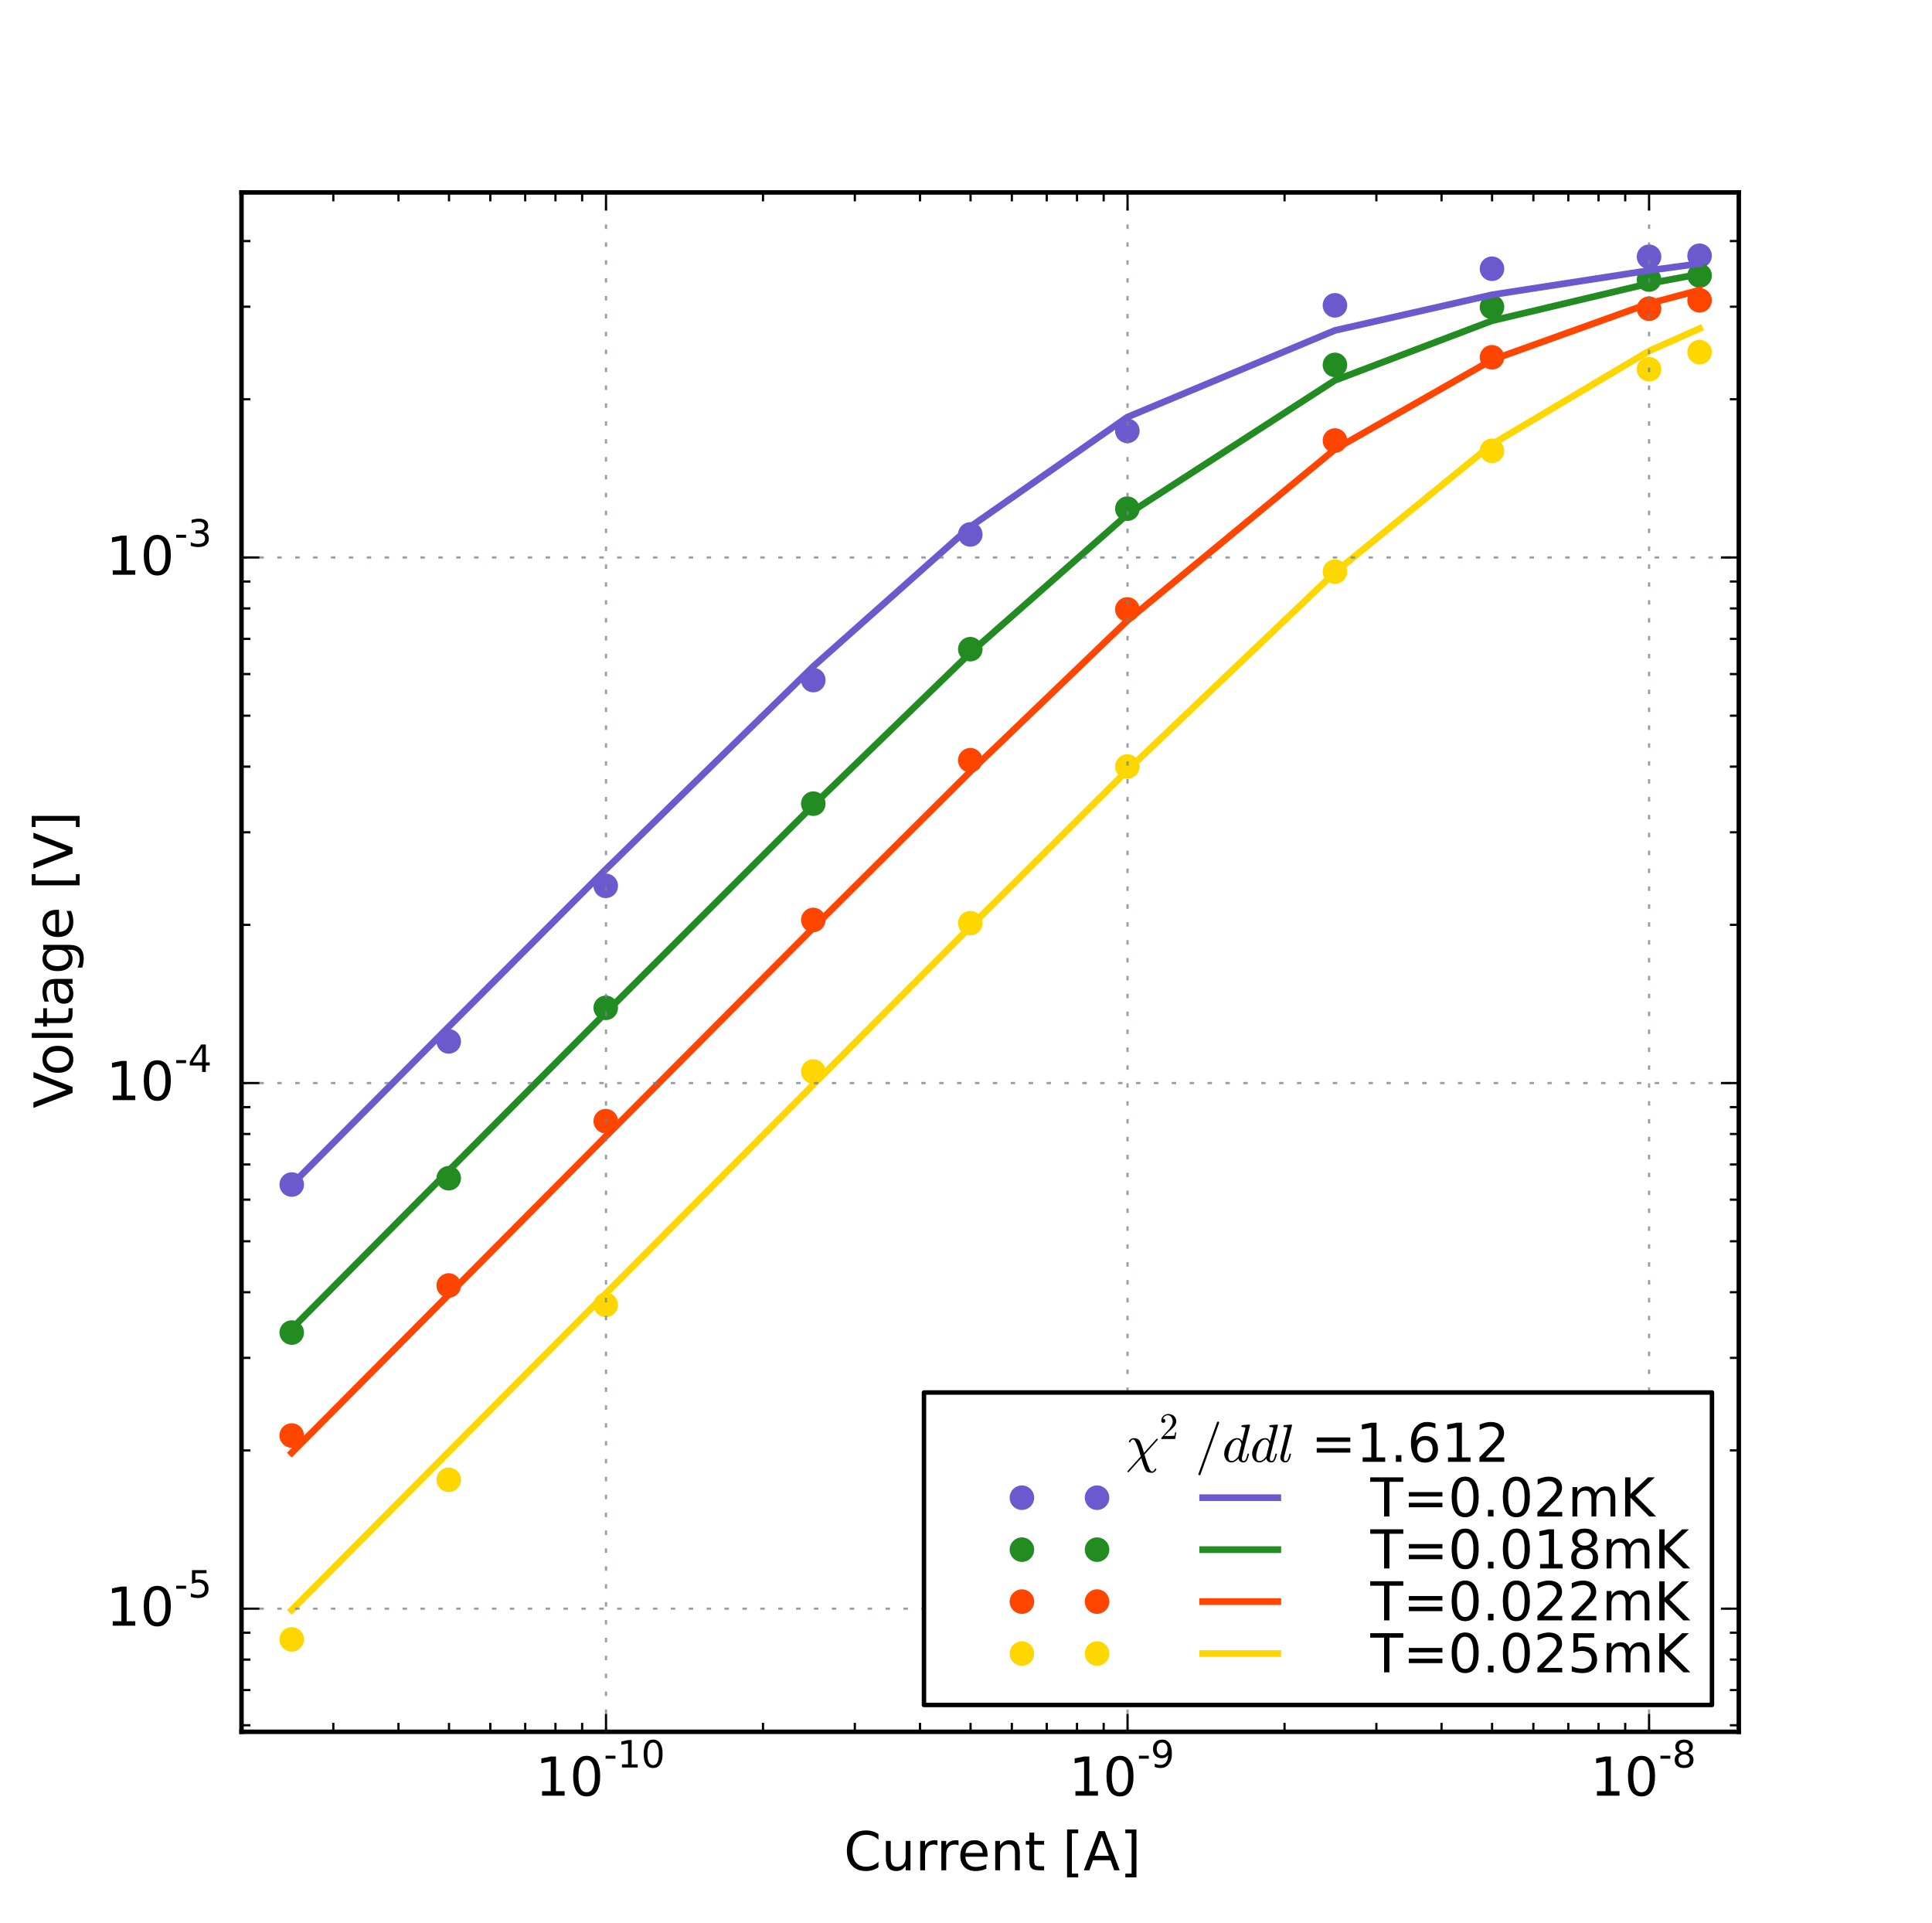 <?xml version="1.0" encoding="UTF-8" standalone="no"?>
<!-- Created with matplotlib (http://matplotlib.org/) -->

<svg
   xmlns:dc="http://purl.org/dc/elements/1.1/"
   xmlns:cc="http://creativecommons.org/ns#"
   xmlns:rdf="http://www.w3.org/1999/02/22-rdf-syntax-ns#"
   xmlns:svg="http://www.w3.org/2000/svg"
   xmlns="http://www.w3.org/2000/svg"
   xmlns:xlink="http://www.w3.org/1999/xlink"
   xmlns:sodipodi="http://sodipodi.sourceforge.net/DTD/sodipodi-0.dtd"
   xmlns:inkscape="http://www.inkscape.org/namespaces/inkscape"
   height="430pt"
   version="1.1"
   viewBox="0 0 432 430"
   width="432pt"
   id="svg5583"
   sodipodi:docname="v2i_red10.svg"
   inkscape:version="0.92.1 r15371">
  <sodipodi:namedview
     pagecolor="#ffffff"
     bordercolor="#666666"
     borderopacity="1"
     objecttolerance="10"
     gridtolerance="10"
     guidetolerance="10"
     inkscape:pageopacity="0"
     inkscape:pageshadow="2"
     inkscape:window-width="1600"
     inkscape:window-height="837"
     id="namedview5585"
     showgrid="false"
     inkscape:zoom="0.41316414"
     inkscape:cx="-474.18445"
     inkscape:cy="630.13645"
     inkscape:window-x="-8"
     inkscape:window-y="-8"
     inkscape:window-maximized="1"
     inkscape:current-layer="svg5583" />
  <defs
     id="defs4487">
    <style
       type="text/css"
       id="style4485">
*{stroke-linecap:butt;stroke-linejoin:round;}
  </style>
  </defs>
  <g
     id="figure_1">
    <g
       id="patch_1">
      <path
         d=" M0 430.2 L432 430.2 L432 0 L0 0 z "
         style="fill:#ffffff;"
         id="path4489" />
    </g>
    <g
       id="axes_1">
      <g
         id="patch_2">
        <path
           d=" M54 387.18 L388.8 387.18 L388.8 43.02 L54 43.02 z "
           style="fill:#ffffff;"
           id="path4492" />
      </g>
      <g
         id="line2d_1">
        <defs
           id="defs4496">
          <path
             d=" M0 2.5 C0.663 2.5 1.299 2.237 1.768 1.768 C2.237 1.299 2.5 0.663 2.5 0 C2.5 -0.663 2.237 -1.299 1.768 -1.768 C1.299 -2.237 0.663 -2.5 0 -2.5 C-0.663 -2.5 -1.299 -2.237 -1.768 -1.768 C-2.237 -1.299 -2.5 -0.663 -2.5 0 C-2.5 0.663 -2.237 1.299 -1.768 1.768 C-1.299 2.237 -0.663 2.5 0 2.5 z "
             id="mf5d2497985"
             style="stroke:#6a5acd;stroke-width:0.5;" />
        </defs>
        <g
           clip-path="url(#p5c58de3997)"
           id="g4518">
          <use
             style="fill:#6a5acd;stroke:#6a5acd;stroke-width:0.5;"
             x="65.231"
             xlink:href="#mf5d2497985"
             y="264.83"
             id="use4498" />
          <use
             style="fill:#6a5acd;stroke:#6a5acd;stroke-width:0.5;"
             x="100.34"
             xlink:href="#mf5d2497985"
             y="232.83"
             id="use4500" />
          <use
             style="fill:#6a5acd;stroke:#6a5acd;stroke-width:0.5;"
             x="135.446"
             xlink:href="#mf5d2497985"
             y="198.048"
             id="use4502" />
          <use
             style="fill:#6a5acd;stroke:#6a5acd;stroke-width:0.5;"
             x="181.852"
             xlink:href="#mf5d2497985"
             y="152.044"
             id="use4504" />
          <use
             style="fill:#6a5acd;stroke:#6a5acd;stroke-width:0.5;"
             x="216.96"
             xlink:href="#mf5d2497985"
             y="119.483"
             id="use4506" />
          <use
             style="fill:#6a5acd;stroke:#6a5acd;stroke-width:0.5;"
             x="252.077"
             xlink:href="#mf5d2497985"
             y="96.336"
             id="use4508" />
          <use
             style="fill:#6a5acd;stroke:#6a5acd;stroke-width:0.5;"
             x="298.497"
             xlink:href="#mf5d2497985"
             y="68.262"
             id="use4510" />
          <use
             style="fill:#6a5acd;stroke:#6a5acd;stroke-width:0.5;"
             x="333.614"
             xlink:href="#mf5d2497985"
             y="60.082"
             id="use4512" />
          <use
             style="fill:#6a5acd;stroke:#6a5acd;stroke-width:0.5;"
             x="368.728"
             xlink:href="#mf5d2497985"
             y="57.408"
             id="use4514" />
          <use
             style="fill:#6a5acd;stroke:#6a5acd;stroke-width:0.5;"
             x="380.031"
             xlink:href="#mf5d2497985"
             y="57.181"
             id="use4516" />
        </g>
      </g>
      <g
         id="line2d_2">
        <defs
           id="defs4522">
          <path
             d=" M0 2.5 C0.663 2.5 1.299 2.237 1.768 1.768 C2.237 1.299 2.5 0.663 2.5 0 C2.5 -0.663 2.237 -1.299 1.768 -1.768 C1.299 -2.237 0.663 -2.5 0 -2.5 C-0.663 -2.5 -1.299 -2.237 -1.768 -1.768 C-2.237 -1.299 -2.5 -0.663 -2.5 0 C-2.5 0.663 -2.237 1.299 -1.768 1.768 C-1.299 2.237 -0.663 2.5 0 2.5 z "
             id="m9a7240915f"
             style="stroke:#228b22;stroke-width:0.5;" />
        </defs>
        <g
           clip-path="url(#p5c58de3997)"
           id="g4544">
          <use
             style="fill:#228b22;stroke:#228b22;stroke-width:0.5;"
             x="65.231"
             xlink:href="#m9a7240915f"
             y="297.922"
             id="use4524" />
          <use
             style="fill:#228b22;stroke:#228b22;stroke-width:0.5;"
             x="100.34"
             xlink:href="#m9a7240915f"
             y="263.418"
             id="use4526" />
          <use
             style="fill:#228b22;stroke:#228b22;stroke-width:0.5;"
             x="135.446"
             xlink:href="#m9a7240915f"
             y="225.322"
             id="use4528" />
          <use
             style="fill:#228b22;stroke:#228b22;stroke-width:0.5;"
             x="181.852"
             xlink:href="#m9a7240915f"
             y="179.673"
             id="use4530" />
          <use
             style="fill:#228b22;stroke:#228b22;stroke-width:0.5;"
             x="216.96"
             xlink:href="#m9a7240915f"
             y="145.137"
             id="use4532" />
          <use
             style="fill:#228b22;stroke:#228b22;stroke-width:0.5;"
             x="252.077"
             xlink:href="#m9a7240915f"
             y="113.731"
             id="use4534" />
          <use
             style="fill:#228b22;stroke:#228b22;stroke-width:0.5;"
             x="298.497"
             xlink:href="#m9a7240915f"
             y="81.583"
             id="use4536" />
          <use
             style="fill:#228b22;stroke:#228b22;stroke-width:0.5;"
             x="333.614"
             xlink:href="#m9a7240915f"
             y="68.642"
             id="use4538" />
          <use
             style="fill:#228b22;stroke:#228b22;stroke-width:0.5;"
             x="368.728"
             xlink:href="#m9a7240915f"
             y="62.505"
             id="use4540" />
          <use
             style="fill:#228b22;stroke:#228b22;stroke-width:0.5;"
             x="380.031"
             xlink:href="#m9a7240915f"
             y="61.606"
             id="use4542" />
        </g>
      </g>
      <g
         id="line2d_3">
        <defs
           id="defs4548">
          <path
             d=" M0 2.5 C0.663 2.5 1.299 2.237 1.768 1.768 C2.237 1.299 2.5 0.663 2.5 0 C2.5 -0.663 2.237 -1.299 1.768 -1.768 C1.299 -2.237 0.663 -2.5 0 -2.5 C-0.663 -2.5 -1.299 -2.237 -1.768 -1.768 C-2.237 -1.299 -2.5 -0.663 -2.5 0 C-2.5 0.663 -2.237 1.299 -1.768 1.768 C-1.299 2.237 -0.663 2.5 0 2.5 z "
             id="m353873e952"
             style="stroke:#ff4500;stroke-width:0.5;" />
        </defs>
        <g
           clip-path="url(#p5c58de3997)"
           id="g4570">
          <use
             style="fill:#ff4500;stroke:#ff4500;stroke-width:0.5;"
             x="65.231"
             xlink:href="#m353873e952"
             y="320.942"
             id="use4550" />
          <use
             style="fill:#ff4500;stroke:#ff4500;stroke-width:0.5;"
             x="100.34"
             xlink:href="#m353873e952"
             y="287.398"
             id="use4552" />
          <use
             style="fill:#ff4500;stroke:#ff4500;stroke-width:0.5;"
             x="135.446"
             xlink:href="#m353873e952"
             y="250.659"
             id="use4554" />
          <use
             style="fill:#ff4500;stroke:#ff4500;stroke-width:0.5;"
             x="181.852"
             xlink:href="#m353873e952"
             y="205.673"
             id="use4556" />
          <use
             style="fill:#ff4500;stroke:#ff4500;stroke-width:0.5;"
             x="216.96"
             xlink:href="#m353873e952"
             y="169.97"
             id="use4558" />
          <use
             style="fill:#ff4500;stroke:#ff4500;stroke-width:0.5;"
             x="252.077"
             xlink:href="#m353873e952"
             y="136.25"
             id="use4560" />
          <use
             style="fill:#ff4500;stroke:#ff4500;stroke-width:0.5;"
             x="298.497"
             xlink:href="#m353873e952"
             y="98.494"
             id="use4562" />
          <use
             style="fill:#ff4500;stroke:#ff4500;stroke-width:0.5;"
             x="333.614"
             xlink:href="#m353873e952"
             y="79.879"
             id="use4564" />
          <use
             style="fill:#ff4500;stroke:#ff4500;stroke-width:0.5;"
             x="368.728"
             xlink:href="#m353873e952"
             y="69.015"
             id="use4566" />
          <use
             style="fill:#ff4500;stroke:#ff4500;stroke-width:0.5;"
             x="380.031"
             xlink:href="#m353873e952"
             y="67.147"
             id="use4568" />
        </g>
      </g>
      <g
         id="line2d_4">
        <defs
           id="defs4574">
          <path
             d=" M0 2.5 C0.663 2.5 1.299 2.237 1.768 1.768 C2.237 1.299 2.5 0.663 2.5 0 C2.5 -0.663 2.237 -1.299 1.768 -1.768 C1.299 -2.237 0.663 -2.5 0 -2.5 C-0.663 -2.5 -1.299 -2.237 -1.768 -1.768 C-2.237 -1.299 -2.5 -0.663 -2.5 0 C-2.5 0.663 -2.237 1.299 -1.768 1.768 C-1.299 2.237 -0.663 2.5 0 2.5 z "
             id="m0a554f95a2"
             style="stroke:#ffd700;stroke-width:0.5;" />
        </defs>
        <g
           clip-path="url(#p5c58de3997)"
           id="g4596">
          <use
             style="fill:#ffd700;stroke:#ffd700;stroke-width:0.5;"
             x="65.231"
             xlink:href="#m0a554f95a2"
             y="366.524"
             id="use4576" />
          <use
             style="fill:#ffd700;stroke:#ffd700;stroke-width:0.5;"
             x="100.34"
             xlink:href="#m0a554f95a2"
             y="330.832"
             id="use4578" />
          <use
             style="fill:#ffd700;stroke:#ffd700;stroke-width:0.5;"
             x="135.446"
             xlink:href="#m0a554f95a2"
             y="291.728"
             id="use4580" />
          <use
             style="fill:#ffd700;stroke:#ffd700;stroke-width:0.5;"
             x="181.852"
             xlink:href="#m0a554f95a2"
             y="239.554"
             id="use4582" />
          <use
             style="fill:#ffd700;stroke:#ffd700;stroke-width:0.5;"
             x="216.96"
             xlink:href="#m0a554f95a2"
             y="206.392"
             id="use4584" />
          <use
             style="fill:#ffd700;stroke:#ffd700;stroke-width:0.5;"
             x="252.077"
             xlink:href="#m0a554f95a2"
             y="171.374"
             id="use4586" />
          <use
             style="fill:#ffd700;stroke:#ffd700;stroke-width:0.5;"
             x="298.497"
             xlink:href="#m0a554f95a2"
             y="127.806"
             id="use4588" />
          <use
             style="fill:#ffd700;stroke:#ffd700;stroke-width:0.5;"
             x="333.614"
             xlink:href="#m0a554f95a2"
             y="100.789"
             id="use4590" />
          <use
             style="fill:#ffd700;stroke:#ffd700;stroke-width:0.5;"
             x="368.728"
             xlink:href="#m0a554f95a2"
             y="82.551"
             id="use4592" />
          <use
             style="fill:#ffd700;stroke:#ffd700;stroke-width:0.5;"
             x="380.031"
             xlink:href="#m0a554f95a2"
             y="78.725"
             id="use4594" />
        </g>
      </g>
      <g
         id="line2d_5">
        <path
           clip-path="url(#p5c58de3997)"
           d=" M65.231 264.874 L100.34 229.549 L135.446 194.38 L181.852 148.989 L216.96 117.771 L252.077 93.256 L298.497 73.874 L333.614 65.906 L368.728 60.467 L380.031 58.937"
           style="fill:none;stroke:#6a5acd;stroke-linecap:square;stroke-width:1.5;"
           id="path4599" />
      </g>
      <g
         id="line2d_6">
        <path
           clip-path="url(#p5c58de3997)"
           d=" M65.231 297.082 L100.34 261.719 L135.446 226.402 L181.852 180.029 L216.96 145.97 L252.077 115.021 L298.497 85.031 L333.614 71.709 L368.728 63.382 L380.031 61.275"
           style="fill:none;stroke:#228b22;stroke-linecap:square;stroke-width:1.5;"
           id="path4602" />
      </g>
      <g
         id="line2d_7">
        <path
           clip-path="url(#p5c58de3997)"
           d=" M65.231 324.799 L100.34 289.427 L135.446 254.071 L181.852 207.434 L216.96 172.496 L252.077 138.754 L298.497 100.44 L333.614 80.457 L368.728 67.864 L380.031 64.861"
           style="fill:none;stroke:#ff4500;stroke-linecap:square;stroke-width:1.5;"
           id="path4605" />
      </g>
      <g
         id="line2d_8">
        <path
           clip-path="url(#p5c58de3997)"
           d=" M65.231 359.963 L100.34 324.587 L135.446 289.217 L181.852 242.484 L216.96 207.208 L252.077 172.217 L298.497 127.959 L333.614 99.331 L368.728 78.475 L380.031 73.451"
           style="fill:none;stroke:#ffd700;stroke-linecap:square;stroke-width:1.5;"
           id="path4608" />
      </g>
      <g
         id="patch_3">
        <path
           d=" M54 43.02 L388.8 43.02"
           style="fill:none;stroke:#000000;stroke-linecap:square;stroke-linejoin:miter;"
           id="path4611" />
      </g>
      <g
         id="patch_4">
        <path
           d=" M388.8 387.18 L388.8 43.02"
           style="fill:none;stroke:#000000;stroke-linecap:square;stroke-linejoin:miter;"
           id="path4614" />
      </g>
      <g
         id="patch_5">
        <path
           d=" M54 387.18 L388.8 387.18"
           style="fill:none;stroke:#000000;stroke-linecap:square;stroke-linejoin:miter;"
           id="path4617" />
      </g>
      <g
         id="patch_6">
        <path
           d=" M54 387.18 L54 43.02"
           style="fill:none;stroke:#000000;stroke-linecap:square;stroke-linejoin:miter;"
           id="path4620" />
      </g>
      <g
         id="matplotlib.axis_1">
        <g
           id="xtick_1">
          <g
             id="line2d_9">
            <path
               clip-path="url(#p5c58de3997)"
               d=" M135.506 387.18 L135.506 43.02"
               style="fill:none;opacity:0.75;stroke:#708090;stroke-dasharray:1,3;stroke-dashoffset:0.0;stroke-width:0.5;"
               id="path4623" />
          </g>
          <g
             id="line2d_10">
            <defs
               id="defs4627">
              <path
                 d=" M0 0 L0 -4"
                 id="m93b0483c22"
                 style="stroke:#000000;stroke-width:0.5;" />
            </defs>
            <g
               id="g4631">
              <use
                 style="stroke:#000000;stroke-width:0.5;"
                 x="135.506"
                 xlink:href="#m93b0483c22"
                 y="387.18"
                 id="use4629" />
            </g>
          </g>
          <g
             id="line2d_11">
            <defs
               id="defs4635">
              <path
                 d=" M0 0 L0 4"
                 id="m741efc42ff"
                 style="stroke:#000000;stroke-width:0.5;" />
            </defs>
            <g
               id="g4639">
              <use
                 style="stroke:#000000;stroke-width:0.5;"
                 x="135.506"
                 xlink:href="#m741efc42ff"
                 y="43.02"
                 id="use4637" />
            </g>
          </g>
          <g
             id="text_1">
            <!-- $\mathdefault{10^{-10}}$ -->
            <defs
               id="defs4645">
              <path
                 d=" M31.781 66.406 Q24.172 66.406 20.328 58.906 Q16.5 51.422 16.5 36.375 Q16.5 21.391 20.328 13.891 Q24.172 6.391 31.781 6.391 Q39.453 6.391 43.281 13.891 Q47.125 21.391 47.125 36.375 Q47.125 51.422 43.281 58.906 Q39.453 66.406 31.781 66.406 M31.781 74.219 Q44.047 74.219 50.516 64.516 Q56.984 54.828 56.984 36.375 Q56.984 17.969 50.516 8.266 Q44.047 -1.422 31.781 -1.422 Q19.531 -1.422 13.062 8.266 Q6.594 17.969 6.594 36.375 Q6.594 54.828 13.062 64.516 Q19.531 74.219 31.781 74.219"
                 id="BitstreamVeraSans-Roman-30" />
              <path
                 d=" M12.406 8.297 L28.516 8.297 L28.516 63.922 L10.984 60.406 L10.984 69.391 L28.422 72.906 L38.281 72.906 L38.281 8.297 L54.391 8.297 L54.391 0 L12.406 0 z "
                 id="BitstreamVeraSans-Roman-31" />
              <path
                 d=" M4.891 31.391 L31.203 31.391 L31.203 23.391 L4.891 23.391 z "
                 id="BitstreamVeraSans-Roman-2d" />
            </defs>
            <g
               transform="translate(119.726 401.524)scale(0.12 -0.12)"
               id="g4657">
              <use
                 transform="translate(0.0 0.547)"
                 xlink:href="#BitstreamVeraSans-Roman-31"
                 id="use4647" />
              <use
                 transform="translate(63.623 0.547)"
                 xlink:href="#BitstreamVeraSans-Roman-30"
                 id="use4649" />
              <use
                 transform="translate(127.246 53.047)scale(0.7)"
                 xlink:href="#BitstreamVeraSans-Roman-2d"
                 id="use4651" />
              <use
                 transform="translate(152.505 53.047)scale(0.7)"
                 xlink:href="#BitstreamVeraSans-Roman-31"
                 id="use4653" />
              <use
                 transform="translate(197.041 53.047)scale(0.7)"
                 xlink:href="#BitstreamVeraSans-Roman-30"
                 id="use4655" />
            </g>
          </g>
        </g>
        <g
           id="xtick_2">
          <g
             id="line2d_12">
            <path
               clip-path="url(#p5c58de3997)"
               d=" M252.121 387.18 L252.121 43.02"
               style="fill:none;opacity:0.75;stroke:#708090;stroke-dasharray:1,3;stroke-dashoffset:0.0;stroke-width:0.5;"
               id="path4661" />
          </g>
          <g
             id="line2d_13">
            <g
               id="g4666">
              <use
                 style="stroke:#000000;stroke-width:0.5;"
                 x="252.121"
                 xlink:href="#m93b0483c22"
                 y="387.18"
                 id="use4664" />
            </g>
          </g>
          <g
             id="line2d_14">
            <g
               id="g4671">
              <use
                 style="stroke:#000000;stroke-width:0.5;"
                 x="252.121"
                 xlink:href="#m741efc42ff"
                 y="43.02"
                 id="use4669" />
            </g>
          </g>
          <g
             id="text_2">
            <!-- $\mathdefault{10^{-9}}$ -->
            <defs
               id="defs4675">
              <path
                 d=" M10.984 1.516 L10.984 10.5 Q14.703 8.734 18.5 7.812 Q22.312 6.891 25.984 6.891 Q35.75 6.891 40.891 13.453 Q46.047 20.016 46.781 33.406 Q43.953 29.203 39.594 26.953 Q35.25 24.703 29.984 24.703 Q19.047 24.703 12.672 31.312 Q6.297 37.938 6.297 49.422 Q6.297 60.641 12.938 67.422 Q19.578 74.219 30.609 74.219 Q43.266 74.219 49.922 64.516 Q56.594 54.828 56.594 36.375 Q56.594 19.141 48.406 8.859 Q40.234 -1.422 26.422 -1.422 Q22.703 -1.422 18.891 -0.688 Q15.094 0.047 10.984 1.516 M30.609 32.422 Q37.25 32.422 41.125 36.953 Q45.016 41.5 45.016 49.422 Q45.016 57.281 41.125 61.844 Q37.25 66.406 30.609 66.406 Q23.969 66.406 20.094 61.844 Q16.219 57.281 16.219 49.422 Q16.219 41.5 20.094 36.953 Q23.969 32.422 30.609 32.422"
                 id="BitstreamVeraSans-Roman-39" />
            </defs>
            <g
               transform="translate(238.981 401.524)scale(0.12 -0.12)"
               id="g4685">
              <use
                 transform="translate(0.0 0.547)"
                 xlink:href="#BitstreamVeraSans-Roman-31"
                 id="use4677" />
              <use
                 transform="translate(63.623 0.547)"
                 xlink:href="#BitstreamVeraSans-Roman-30"
                 id="use4679" />
              <use
                 transform="translate(127.246 53.047)scale(0.7)"
                 xlink:href="#BitstreamVeraSans-Roman-2d"
                 id="use4681" />
              <use
                 transform="translate(152.505 53.047)scale(0.7)"
                 xlink:href="#BitstreamVeraSans-Roman-39"
                 id="use4683" />
            </g>
          </g>
        </g>
        <g
           id="xtick_3">
          <g
             id="line2d_15">
            <path
               clip-path="url(#p5c58de3997)"
               d=" M368.737 387.18 L368.737 43.02"
               style="fill:none;opacity:0.75;stroke:#708090;stroke-dasharray:1,3;stroke-dashoffset:0.0;stroke-width:0.5;"
               id="path4689" />
          </g>
          <g
             id="line2d_16">
            <g
               id="g4694">
              <use
                 style="stroke:#000000;stroke-width:0.5;"
                 x="368.737"
                 xlink:href="#m93b0483c22"
                 y="387.18"
                 id="use4692" />
            </g>
          </g>
          <g
             id="line2d_17">
            <g
               id="g4699">
              <use
                 style="stroke:#000000;stroke-width:0.5;"
                 x="368.737"
                 xlink:href="#m741efc42ff"
                 y="43.02"
                 id="use4697" />
            </g>
          </g>
          <g
             id="text_3">
            <!-- $\mathdefault{10^{-8}}$ -->
            <defs
               id="defs4703">
              <path
                 d=" M31.781 34.625 Q24.75 34.625 20.719 30.859 Q16.703 27.094 16.703 20.516 Q16.703 13.922 20.719 10.156 Q24.75 6.391 31.781 6.391 Q38.812 6.391 42.859 10.172 Q46.922 13.969 46.922 20.516 Q46.922 27.094 42.891 30.859 Q38.875 34.625 31.781 34.625 M21.922 38.812 Q15.578 40.375 12.031 44.719 Q8.5 49.078 8.5 55.328 Q8.5 64.062 14.719 69.141 Q20.953 74.219 31.781 74.219 Q42.672 74.219 48.875 69.141 Q55.078 64.062 55.078 55.328 Q55.078 49.078 51.531 44.719 Q48 40.375 41.703 38.812 Q48.828 37.156 52.797 32.312 Q56.781 27.484 56.781 20.516 Q56.781 9.906 50.312 4.234 Q43.844 -1.422 31.781 -1.422 Q19.734 -1.422 13.25 4.234 Q6.781 9.906 6.781 20.516 Q6.781 27.484 10.781 32.312 Q14.797 37.156 21.922 38.812 M18.312 54.391 Q18.312 48.734 21.844 45.562 Q25.391 42.391 31.781 42.391 Q38.141 42.391 41.719 45.562 Q45.312 48.734 45.312 54.391 Q45.312 60.062 41.719 63.234 Q38.141 66.406 31.781 66.406 Q25.391 66.406 21.844 63.234 Q18.312 60.062 18.312 54.391"
                 id="BitstreamVeraSans-Roman-38" />
            </defs>
            <g
               transform="translate(355.597 401.524)scale(0.12 -0.12)"
               id="g4713">
              <use
                 transform="translate(0.0 0.547)"
                 xlink:href="#BitstreamVeraSans-Roman-31"
                 id="use4705" />
              <use
                 transform="translate(63.623 0.547)"
                 xlink:href="#BitstreamVeraSans-Roman-30"
                 id="use4707" />
              <use
                 transform="translate(127.246 53.047)scale(0.7)"
                 xlink:href="#BitstreamVeraSans-Roman-2d"
                 id="use4709" />
              <use
                 transform="translate(152.505 53.047)scale(0.7)"
                 xlink:href="#BitstreamVeraSans-Roman-38"
                 id="use4711" />
            </g>
          </g>
        </g>
        <g
           id="xtick_4" />
        <g
           id="xtick_5">
          <g
             id="line2d_18">
            <defs
               id="defs4719">
              <path
                 d=" M0 0 L0 -2"
                 id="m177f7580d0"
                 style="stroke:#000000;stroke-width:0.5;" />
            </defs>
            <g
               id="g4723">
              <use
                 style="stroke:#000000;stroke-width:0.5;"
                 x="74.53"
                 xlink:href="#m177f7580d0"
                 y="387.18"
                 id="use4721" />
            </g>
          </g>
          <g
             id="line2d_19">
            <defs
               id="defs4727">
              <path
                 d=" M0 0 L0 2"
                 id="m5284c7e2a0"
                 style="stroke:#000000;stroke-width:0.5;" />
            </defs>
            <g
               id="g4731">
              <use
                 style="stroke:#000000;stroke-width:0.5;"
                 x="74.53"
                 xlink:href="#m5284c7e2a0"
                 y="43.02"
                 id="use4729" />
            </g>
          </g>
        </g>
        <g
           id="xtick_6">
          <g
             id="line2d_20">
            <g
               id="g4737">
              <use
                 style="stroke:#000000;stroke-width:0.5;"
                 x="89.1"
                 xlink:href="#m177f7580d0"
                 y="387.18"
                 id="use4735" />
            </g>
          </g>
          <g
             id="line2d_21">
            <g
               id="g4742">
              <use
                 style="stroke:#000000;stroke-width:0.5;"
                 x="89.1"
                 xlink:href="#m5284c7e2a0"
                 y="43.02"
                 id="use4740" />
            </g>
          </g>
        </g>
        <g
           id="xtick_7">
          <g
             id="line2d_22">
            <g
               id="g4748">
              <use
                 style="stroke:#000000;stroke-width:0.5;"
                 x="100.401"
                 xlink:href="#m177f7580d0"
                 y="387.18"
                 id="use4746" />
            </g>
          </g>
          <g
             id="line2d_23">
            <g
               id="g4753">
              <use
                 style="stroke:#000000;stroke-width:0.5;"
                 x="100.401"
                 xlink:href="#m5284c7e2a0"
                 y="43.02"
                 id="use4751" />
            </g>
          </g>
        </g>
        <g
           id="xtick_8">
          <g
             id="line2d_24">
            <g
               id="g4759">
              <use
                 style="stroke:#000000;stroke-width:0.5;"
                 x="109.635"
                 xlink:href="#m177f7580d0"
                 y="387.18"
                 id="use4757" />
            </g>
          </g>
          <g
             id="line2d_25">
            <g
               id="g4764">
              <use
                 style="stroke:#000000;stroke-width:0.5;"
                 x="109.635"
                 xlink:href="#m5284c7e2a0"
                 y="43.02"
                 id="use4762" />
            </g>
          </g>
        </g>
        <g
           id="xtick_9">
          <g
             id="line2d_26">
            <g
               id="g4770">
              <use
                 style="stroke:#000000;stroke-width:0.5;"
                 x="117.442"
                 xlink:href="#m177f7580d0"
                 y="387.18"
                 id="use4768" />
            </g>
          </g>
          <g
             id="line2d_27">
            <g
               id="g4775">
              <use
                 style="stroke:#000000;stroke-width:0.5;"
                 x="117.442"
                 xlink:href="#m5284c7e2a0"
                 y="43.02"
                 id="use4773" />
            </g>
          </g>
        </g>
        <g
           id="xtick_10">
          <g
             id="line2d_28">
            <g
               id="g4781">
              <use
                 style="stroke:#000000;stroke-width:0.5;"
                 x="124.204"
                 xlink:href="#m177f7580d0"
                 y="387.18"
                 id="use4779" />
            </g>
          </g>
          <g
             id="line2d_29">
            <g
               id="g4786">
              <use
                 style="stroke:#000000;stroke-width:0.5;"
                 x="124.204"
                 xlink:href="#m5284c7e2a0"
                 y="43.02"
                 id="use4784" />
            </g>
          </g>
        </g>
        <g
           id="xtick_11">
          <g
             id="line2d_30">
            <g
               id="g4792">
              <use
                 style="stroke:#000000;stroke-width:0.5;"
                 x="130.17"
                 xlink:href="#m177f7580d0"
                 y="387.18"
                 id="use4790" />
            </g>
          </g>
          <g
             id="line2d_31">
            <g
               id="g4797">
              <use
                 style="stroke:#000000;stroke-width:0.5;"
                 x="130.17"
                 xlink:href="#m5284c7e2a0"
                 y="43.02"
                 id="use4795" />
            </g>
          </g>
        </g>
        <g
           id="xtick_12">
          <g
             id="line2d_32">
            <g
               id="g4803">
              <use
                 style="stroke:#000000;stroke-width:0.5;"
                 x="170.61"
                 xlink:href="#m177f7580d0"
                 y="387.18"
                 id="use4801" />
            </g>
          </g>
          <g
             id="line2d_33">
            <g
               id="g4808">
              <use
                 style="stroke:#000000;stroke-width:0.5;"
                 x="170.61"
                 xlink:href="#m5284c7e2a0"
                 y="43.02"
                 id="use4806" />
            </g>
          </g>
        </g>
        <g
           id="xtick_13">
          <g
             id="line2d_34">
            <g
               id="g4814">
              <use
                 style="stroke:#000000;stroke-width:0.5;"
                 x="191.145"
                 xlink:href="#m177f7580d0"
                 y="387.18"
                 id="use4812" />
            </g>
          </g>
          <g
             id="line2d_35">
            <g
               id="g4819">
              <use
                 style="stroke:#000000;stroke-width:0.5;"
                 x="191.145"
                 xlink:href="#m5284c7e2a0"
                 y="43.02"
                 id="use4817" />
            </g>
          </g>
        </g>
        <g
           id="xtick_14">
          <g
             id="line2d_36">
            <g
               id="g4825">
              <use
                 style="stroke:#000000;stroke-width:0.5;"
                 x="205.715"
                 xlink:href="#m177f7580d0"
                 y="387.18"
                 id="use4823" />
            </g>
          </g>
          <g
             id="line2d_37">
            <g
               id="g4830">
              <use
                 style="stroke:#000000;stroke-width:0.5;"
                 x="205.715"
                 xlink:href="#m5284c7e2a0"
                 y="43.02"
                 id="use4828" />
            </g>
          </g>
        </g>
        <g
           id="xtick_15">
          <g
             id="line2d_38">
            <g
               id="g4836">
              <use
                 style="stroke:#000000;stroke-width:0.5;"
                 x="217.017"
                 xlink:href="#m177f7580d0"
                 y="387.18"
                 id="use4834" />
            </g>
          </g>
          <g
             id="line2d_39">
            <g
               id="g4841">
              <use
                 style="stroke:#000000;stroke-width:0.5;"
                 x="217.017"
                 xlink:href="#m5284c7e2a0"
                 y="43.02"
                 id="use4839" />
            </g>
          </g>
        </g>
        <g
           id="xtick_16">
          <g
             id="line2d_40">
            <g
               id="g4847">
              <use
                 style="stroke:#000000;stroke-width:0.5;"
                 x="226.25"
                 xlink:href="#m177f7580d0"
                 y="387.18"
                 id="use4845" />
            </g>
          </g>
          <g
             id="line2d_41">
            <g
               id="g4852">
              <use
                 style="stroke:#000000;stroke-width:0.5;"
                 x="226.25"
                 xlink:href="#m5284c7e2a0"
                 y="43.02"
                 id="use4850" />
            </g>
          </g>
        </g>
        <g
           id="xtick_17">
          <g
             id="line2d_42">
            <g
               id="g4858">
              <use
                 style="stroke:#000000;stroke-width:0.5;"
                 x="234.057"
                 xlink:href="#m177f7580d0"
                 y="387.18"
                 id="use4856" />
            </g>
          </g>
          <g
             id="line2d_43">
            <g
               id="g4863">
              <use
                 style="stroke:#000000;stroke-width:0.5;"
                 x="234.057"
                 xlink:href="#m5284c7e2a0"
                 y="43.02"
                 id="use4861" />
            </g>
          </g>
        </g>
        <g
           id="xtick_18">
          <g
             id="line2d_44">
            <g
               id="g4869">
              <use
                 style="stroke:#000000;stroke-width:0.5;"
                 x="240.82"
                 xlink:href="#m177f7580d0"
                 y="387.18"
                 id="use4867" />
            </g>
          </g>
          <g
             id="line2d_45">
            <g
               id="g4874">
              <use
                 style="stroke:#000000;stroke-width:0.5;"
                 x="240.82"
                 xlink:href="#m5284c7e2a0"
                 y="43.02"
                 id="use4872" />
            </g>
          </g>
        </g>
        <g
           id="xtick_19">
          <g
             id="line2d_46">
            <g
               id="g4880">
              <use
                 style="stroke:#000000;stroke-width:0.5;"
                 x="246.785"
                 xlink:href="#m177f7580d0"
                 y="387.18"
                 id="use4878" />
            </g>
          </g>
          <g
             id="line2d_47">
            <g
               id="g4885">
              <use
                 style="stroke:#000000;stroke-width:0.5;"
                 x="246.785"
                 xlink:href="#m5284c7e2a0"
                 y="43.02"
                 id="use4883" />
            </g>
          </g>
        </g>
        <g
           id="xtick_20">
          <g
             id="line2d_48">
            <g
               id="g4891">
              <use
                 style="stroke:#000000;stroke-width:0.5;"
                 x="287.226"
                 xlink:href="#m177f7580d0"
                 y="387.18"
                 id="use4889" />
            </g>
          </g>
          <g
             id="line2d_49">
            <g
               id="g4896">
              <use
                 style="stroke:#000000;stroke-width:0.5;"
                 x="287.226"
                 xlink:href="#m5284c7e2a0"
                 y="43.02"
                 id="use4894" />
            </g>
          </g>
        </g>
        <g
           id="xtick_21">
          <g
             id="line2d_50">
            <g
               id="g4902">
              <use
                 style="stroke:#000000;stroke-width:0.5;"
                 x="307.761"
                 xlink:href="#m177f7580d0"
                 y="387.18"
                 id="use4900" />
            </g>
          </g>
          <g
             id="line2d_51">
            <g
               id="g4907">
              <use
                 style="stroke:#000000;stroke-width:0.5;"
                 x="307.761"
                 xlink:href="#m5284c7e2a0"
                 y="43.02"
                 id="use4905" />
            </g>
          </g>
        </g>
        <g
           id="xtick_22">
          <g
             id="line2d_52">
            <g
               id="g4913">
              <use
                 style="stroke:#000000;stroke-width:0.5;"
                 x="322.331"
                 xlink:href="#m177f7580d0"
                 y="387.18"
                 id="use4911" />
            </g>
          </g>
          <g
             id="line2d_53">
            <g
               id="g4918">
              <use
                 style="stroke:#000000;stroke-width:0.5;"
                 x="322.331"
                 xlink:href="#m5284c7e2a0"
                 y="43.02"
                 id="use4916" />
            </g>
          </g>
        </g>
        <g
           id="xtick_23">
          <g
             id="line2d_54">
            <g
               id="g4924">
              <use
                 style="stroke:#000000;stroke-width:0.5;"
                 x="333.632"
                 xlink:href="#m177f7580d0"
                 y="387.18"
                 id="use4922" />
            </g>
          </g>
          <g
             id="line2d_55">
            <g
               id="g4929">
              <use
                 style="stroke:#000000;stroke-width:0.5;"
                 x="333.632"
                 xlink:href="#m5284c7e2a0"
                 y="43.02"
                 id="use4927" />
            </g>
          </g>
        </g>
        <g
           id="xtick_24">
          <g
             id="line2d_56">
            <g
               id="g4935">
              <use
                 style="stroke:#000000;stroke-width:0.5;"
                 x="342.866"
                 xlink:href="#m177f7580d0"
                 y="387.18"
                 id="use4933" />
            </g>
          </g>
          <g
             id="line2d_57">
            <g
               id="g4940">
              <use
                 style="stroke:#000000;stroke-width:0.5;"
                 x="342.866"
                 xlink:href="#m5284c7e2a0"
                 y="43.02"
                 id="use4938" />
            </g>
          </g>
        </g>
        <g
           id="xtick_25">
          <g
             id="line2d_58">
            <g
               id="g4946">
              <use
                 style="stroke:#000000;stroke-width:0.5;"
                 x="350.673"
                 xlink:href="#m177f7580d0"
                 y="387.18"
                 id="use4944" />
            </g>
          </g>
          <g
             id="line2d_59">
            <g
               id="g4951">
              <use
                 style="stroke:#000000;stroke-width:0.5;"
                 x="350.673"
                 xlink:href="#m5284c7e2a0"
                 y="43.02"
                 id="use4949" />
            </g>
          </g>
        </g>
        <g
           id="xtick_26">
          <g
             id="line2d_60">
            <g
               id="g4957">
              <use
                 style="stroke:#000000;stroke-width:0.5;"
                 x="357.436"
                 xlink:href="#m177f7580d0"
                 y="387.18"
                 id="use4955" />
            </g>
          </g>
          <g
             id="line2d_61">
            <g
               id="g4962">
              <use
                 style="stroke:#000000;stroke-width:0.5;"
                 x="357.436"
                 xlink:href="#m5284c7e2a0"
                 y="43.02"
                 id="use4960" />
            </g>
          </g>
        </g>
        <g
           id="xtick_27">
          <g
             id="line2d_62">
            <g
               id="g4968">
              <use
                 style="stroke:#000000;stroke-width:0.5;"
                 x="363.401"
                 xlink:href="#m177f7580d0"
                 y="387.18"
                 id="use4966" />
            </g>
          </g>
          <g
             id="line2d_63">
            <g
               id="g4973">
              <use
                 style="stroke:#000000;stroke-width:0.5;"
                 x="363.401"
                 xlink:href="#m5284c7e2a0"
                 y="43.02"
                 id="use4971" />
            </g>
          </g>
        </g>
        <g
           id="text_4">
          <!-- Current [A] -->
          <defs
             id="defs4987">
            <path
               id="BitstreamVeraSans-Roman-20" />
            <path
               d=" M8.594 75.984 L29.297 75.984 L29.297 69 L17.578 69 L17.578 -6.203 L29.297 -6.203 L29.297 -13.188 L8.594 -13.188 z "
               id="BitstreamVeraSans-Roman-5b" />
            <path
               d=" M30.422 75.984 L30.422 -13.188 L9.719 -13.188 L9.719 -6.203 L21.391 -6.203 L21.391 69 L9.719 69 L9.719 75.984 z "
               id="BitstreamVeraSans-Roman-5d" />
            <path
               d=" M54.891 33.016 L54.891 0 L45.906 0 L45.906 32.719 Q45.906 40.484 42.875 44.328 Q39.844 48.188 33.797 48.188 Q26.516 48.188 22.312 43.547 Q18.109 38.922 18.109 30.906 L18.109 0 L9.078 0 L9.078 54.688 L18.109 54.688 L18.109 46.188 Q21.344 51.125 25.703 53.562 Q30.078 56 35.797 56 Q45.219 56 50.047 50.172 Q54.891 44.344 54.891 33.016"
               id="BitstreamVeraSans-Roman-6e" />
            <path
               d=" M64.406 67.281 L64.406 56.891 Q59.422 61.531 53.781 63.812 Q48.141 66.109 41.797 66.109 Q29.297 66.109 22.656 58.469 Q16.016 50.828 16.016 36.375 Q16.016 21.969 22.656 14.328 Q29.297 6.688 41.797 6.688 Q48.141 6.688 53.781 8.984 Q59.422 11.281 64.406 15.922 L64.406 5.609 Q59.234 2.094 53.438 0.328 Q47.656 -1.422 41.219 -1.422 Q24.656 -1.422 15.125 8.703 Q5.609 18.844 5.609 36.375 Q5.609 53.953 15.125 64.078 Q24.656 74.219 41.219 74.219 Q47.75 74.219 53.531 72.484 Q59.328 70.75 64.406 67.281"
               id="BitstreamVeraSans-Roman-43" />
            <path
               d=" M34.188 63.188 L20.797 26.906 L47.609 26.906 z  M28.609 72.906 L39.797 72.906 L67.578 0 L57.328 0 L50.688 18.703 L17.828 18.703 L11.188 0 L0.781 0 z "
               id="BitstreamVeraSans-Roman-41" />
            <path
               d=" M56.203 29.594 L56.203 25.203 L14.891 25.203 Q15.484 15.922 20.484 11.062 Q25.484 6.203 34.422 6.203 Q39.594 6.203 44.453 7.469 Q49.312 8.734 54.109 11.281 L54.109 2.781 Q49.266 0.734 44.188 -0.344 Q39.109 -1.422 33.891 -1.422 Q20.797 -1.422 13.156 6.188 Q5.516 13.812 5.516 26.812 Q5.516 40.234 12.766 48.109 Q20.016 56 32.328 56 Q43.359 56 49.781 48.891 Q56.203 41.797 56.203 29.594 M47.219 32.234 Q47.125 39.594 43.094 43.984 Q39.062 48.391 32.422 48.391 Q24.906 48.391 20.391 44.141 Q15.875 39.891 15.188 32.172 z "
               id="BitstreamVeraSans-Roman-65" />
            <path
               d=" M18.312 70.219 L18.312 54.688 L36.812 54.688 L36.812 47.703 L18.312 47.703 L18.312 18.016 Q18.312 11.328 20.141 9.422 Q21.969 7.516 27.594 7.516 L36.812 7.516 L36.812 0 L27.594 0 Q17.188 0 13.234 3.875 Q9.281 7.766 9.281 18.016 L9.281 47.703 L2.688 47.703 L2.688 54.688 L9.281 54.688 L9.281 70.219 z "
               id="BitstreamVeraSans-Roman-74" />
            <path
               d=" M8.5 21.578 L8.5 54.688 L17.484 54.688 L17.484 21.922 Q17.484 14.156 20.5 10.266 Q23.531 6.391 29.594 6.391 Q36.859 6.391 41.078 11.031 Q45.312 15.672 45.312 23.688 L45.312 54.688 L54.297 54.688 L54.297 0 L45.312 0 L45.312 8.406 Q42.047 3.422 37.719 1 Q33.406 -1.422 27.688 -1.422 Q18.266 -1.422 13.375 4.438 Q8.5 10.297 8.5 21.578"
               id="BitstreamVeraSans-Roman-75" />
            <path
               d=" M41.109 46.297 Q39.594 47.172 37.812 47.578 Q36.031 48 33.891 48 Q26.266 48 22.188 43.047 Q18.109 38.094 18.109 28.812 L18.109 0 L9.078 0 L9.078 54.688 L18.109 54.688 L18.109 46.188 Q20.953 51.172 25.484 53.578 Q30.031 56 36.531 56 Q37.453 56 38.578 55.875 Q39.703 55.766 41.062 55.516 z "
               id="BitstreamVeraSans-Roman-72" />
          </defs>
          <g
             transform="translate(188.691 418.138)scale(0.12 -0.12)"
             id="g5011">
            <use
               xlink:href="#BitstreamVeraSans-Roman-43"
               id="use4989" />
            <use
               x="69.824"
               xlink:href="#BitstreamVeraSans-Roman-75"
               id="use4991" />
            <use
               x="133.203"
               xlink:href="#BitstreamVeraSans-Roman-72"
               id="use4993" />
            <use
               x="172.566"
               xlink:href="#BitstreamVeraSans-Roman-72"
               id="use4995" />
            <use
               x="211.43"
               xlink:href="#BitstreamVeraSans-Roman-65"
               id="use4997" />
            <use
               x="272.953"
               xlink:href="#BitstreamVeraSans-Roman-6e"
               id="use4999" />
            <use
               x="336.332"
               xlink:href="#BitstreamVeraSans-Roman-74"
               id="use5001" />
            <use
               x="375.541"
               xlink:href="#BitstreamVeraSans-Roman-20"
               id="use5003" />
            <use
               x="407.328"
               xlink:href="#BitstreamVeraSans-Roman-5b"
               id="use5005" />
            <use
               x="446.342"
               xlink:href="#BitstreamVeraSans-Roman-41"
               id="use5007" />
            <use
               x="514.75"
               xlink:href="#BitstreamVeraSans-Roman-5d"
               id="use5009" />
          </g>
        </g>
      </g>
      <g
         id="matplotlib.axis_2">
        <g
           id="ytick_1">
          <g
             id="line2d_64">
            <path
               clip-path="url(#p5c58de3997)"
               d=" M54 359.647 L388.8 359.647"
               style="fill:none;opacity:0.75;stroke:#708090;stroke-dasharray:1,3;stroke-dashoffset:0.0;stroke-width:0.5;"
               id="path5015" />
          </g>
          <g
             id="line2d_65">
            <defs
               id="defs5019">
              <path
                 d=" M0 0 L4 0"
                 id="m728421d6d4"
                 style="stroke:#000000;stroke-width:0.5;" />
            </defs>
            <g
               id="g5023">
              <use
                 style="stroke:#000000;stroke-width:0.5;"
                 x="54.0"
                 xlink:href="#m728421d6d4"
                 y="359.647"
                 id="use5021" />
            </g>
          </g>
          <g
             id="line2d_66">
            <defs
               id="defs5027">
              <path
                 d=" M0 0 L-4 0"
                 id="mcb0005524f"
                 style="stroke:#000000;stroke-width:0.5;" />
            </defs>
            <g
               id="g5031">
              <use
                 style="stroke:#000000;stroke-width:0.5;"
                 x="388.8"
                 xlink:href="#mcb0005524f"
                 y="359.647"
                 id="use5029" />
            </g>
          </g>
          <g
             id="text_5">
            <!-- $\mathdefault{10^{-5}}$ -->
            <defs
               id="defs5035">
              <path
                 d=" M10.797 72.906 L49.516 72.906 L49.516 64.594 L19.828 64.594 L19.828 46.734 Q21.969 47.469 24.109 47.828 Q26.266 48.188 28.422 48.188 Q40.625 48.188 47.75 41.5 Q54.891 34.812 54.891 23.391 Q54.891 11.625 47.562 5.094 Q40.234 -1.422 26.906 -1.422 Q22.312 -1.422 17.547 -0.641 Q12.797 0.141 7.719 1.703 L7.719 11.625 Q12.109 9.234 16.797 8.062 Q21.484 6.891 26.703 6.891 Q35.156 6.891 40.078 11.328 Q45.016 15.766 45.016 23.391 Q45.016 31 40.078 35.438 Q35.156 39.891 26.703 39.891 Q22.75 39.891 18.812 39.016 Q14.891 38.141 10.797 36.281 z "
                 id="BitstreamVeraSans-Roman-35" />
            </defs>
            <g
               transform="translate(23.72 363.512)scale(0.12 -0.12)"
               id="g5045">
              <use
                 transform="translate(0.0 0.466)"
                 xlink:href="#BitstreamVeraSans-Roman-31"
                 id="use5037" />
              <use
                 transform="translate(63.623 0.466)"
                 xlink:href="#BitstreamVeraSans-Roman-30"
                 id="use5039" />
              <use
                 transform="translate(127.246 52.966)scale(0.7)"
                 xlink:href="#BitstreamVeraSans-Roman-2d"
                 id="use5041" />
              <use
                 transform="translate(152.505 52.966)scale(0.7)"
                 xlink:href="#BitstreamVeraSans-Roman-35"
                 id="use5043" />
            </g>
          </g>
        </g>
        <g
           id="ytick_2">
          <g
             id="line2d_67">
            <path
               clip-path="url(#p5c58de3997)"
               d=" M54 242.141 L388.8 242.141"
               style="fill:none;opacity:0.75;stroke:#708090;stroke-dasharray:1,3;stroke-dashoffset:0.0;stroke-width:0.5;"
               id="path5049" />
          </g>
          <g
             id="line2d_68">
            <g
               id="g5054">
              <use
                 style="stroke:#000000;stroke-width:0.5;"
                 x="54.0"
                 xlink:href="#m728421d6d4"
                 y="242.141"
                 id="use5052" />
            </g>
          </g>
          <g
             id="line2d_69">
            <g
               id="g5059">
              <use
                 style="stroke:#000000;stroke-width:0.5;"
                 x="388.8"
                 xlink:href="#mcb0005524f"
                 y="242.141"
                 id="use5057" />
            </g>
          </g>
          <g
             id="text_6">
            <!-- $\mathdefault{10^{-4}}$ -->
            <defs
               id="defs5063">
              <path
                 d=" M37.797 64.312 L12.891 25.391 L37.797 25.391 z  M35.203 72.906 L47.609 72.906 L47.609 25.391 L58.016 25.391 L58.016 17.188 L47.609 17.188 L47.609 0 L37.797 0 L37.797 17.188 L4.891 17.188 L4.891 26.703 z "
                 id="BitstreamVeraSans-Roman-34" />
            </defs>
            <g
               transform="translate(23.72 246.006)scale(0.12 -0.12)"
               id="g5073">
              <use
                 transform="translate(0.0 0.466)"
                 xlink:href="#BitstreamVeraSans-Roman-31"
                 id="use5065" />
              <use
                 transform="translate(63.623 0.466)"
                 xlink:href="#BitstreamVeraSans-Roman-30"
                 id="use5067" />
              <use
                 transform="translate(127.246 52.966)scale(0.7)"
                 xlink:href="#BitstreamVeraSans-Roman-2d"
                 id="use5069" />
              <use
                 transform="translate(152.505 52.966)scale(0.7)"
                 xlink:href="#BitstreamVeraSans-Roman-34"
                 id="use5071" />
            </g>
          </g>
        </g>
        <g
           id="ytick_3">
          <g
             id="line2d_70">
            <path
               clip-path="url(#p5c58de3997)"
               d=" M54 124.635 L388.8 124.635"
               style="fill:none;opacity:0.75;stroke:#708090;stroke-dasharray:1,3;stroke-dashoffset:0.0;stroke-width:0.5;"
               id="path5077" />
          </g>
          <g
             id="line2d_71">
            <g
               id="g5082">
              <use
                 style="stroke:#000000;stroke-width:0.5;"
                 x="54.0"
                 xlink:href="#m728421d6d4"
                 y="124.635"
                 id="use5080" />
            </g>
          </g>
          <g
             id="line2d_72">
            <g
               id="g5087">
              <use
                 style="stroke:#000000;stroke-width:0.5;"
                 x="388.8"
                 xlink:href="#mcb0005524f"
                 y="124.635"
                 id="use5085" />
            </g>
          </g>
          <g
             id="text_7">
            <!-- $\mathdefault{10^{-3}}$ -->
            <defs
               id="defs5091">
              <path
                 d=" M40.578 39.312 Q47.656 37.797 51.625 33 Q55.609 28.219 55.609 21.188 Q55.609 10.406 48.188 4.484 Q40.766 -1.422 27.094 -1.422 Q22.516 -1.422 17.656 -0.516 Q12.797 0.391 7.625 2.203 L7.625 11.719 Q11.719 9.328 16.594 8.109 Q21.484 6.891 26.812 6.891 Q36.078 6.891 40.938 10.547 Q45.797 14.203 45.797 21.188 Q45.797 27.641 41.281 31.266 Q36.766 34.906 28.719 34.906 L20.219 34.906 L20.219 43.016 L29.109 43.016 Q36.375 43.016 40.234 45.922 Q44.094 48.828 44.094 54.297 Q44.094 59.906 40.109 62.906 Q36.141 65.922 28.719 65.922 Q24.656 65.922 20.016 65.031 Q15.375 64.156 9.812 62.312 L9.812 71.094 Q15.438 72.656 20.344 73.438 Q25.25 74.219 29.594 74.219 Q40.828 74.219 47.359 69.109 Q53.906 64.016 53.906 55.328 Q53.906 49.266 50.438 45.094 Q46.969 40.922 40.578 39.312"
                 id="BitstreamVeraSans-Roman-33" />
            </defs>
            <g
               transform="translate(23.72 128.559)scale(0.12 -0.12)"
               id="g5101">
              <use
                 transform="translate(0.0 0.547)"
                 xlink:href="#BitstreamVeraSans-Roman-31"
                 id="use5093" />
              <use
                 transform="translate(63.623 0.547)"
                 xlink:href="#BitstreamVeraSans-Roman-30"
                 id="use5095" />
              <use
                 transform="translate(127.246 53.047)scale(0.7)"
                 xlink:href="#BitstreamVeraSans-Roman-2d"
                 id="use5097" />
              <use
                 transform="translate(152.505 53.047)scale(0.7)"
                 xlink:href="#BitstreamVeraSans-Roman-33"
                 id="use5099" />
            </g>
          </g>
        </g>
        <g
           id="ytick_4">
          <g
             id="line2d_73">
            <defs
               id="defs5106">
              <path
                 d=" M0 0 L2 0"
                 id="mf0c55a9a47"
                 style="stroke:#000000;stroke-width:0.5;" />
            </defs>
            <g
               id="g5110">
              <use
                 style="stroke:#000000;stroke-width:0.5;"
                 x="54.0"
                 xlink:href="#mf0c55a9a47"
                 y="385.716"
                 id="use5108" />
            </g>
          </g>
          <g
             id="line2d_74">
            <defs
               id="defs5114">
              <path
                 d=" M0 0 L-2 0"
                 id="ma4f294b3af"
                 style="stroke:#000000;stroke-width:0.5;" />
            </defs>
            <g
               id="g5118">
              <use
                 style="stroke:#000000;stroke-width:0.5;"
                 x="388.8"
                 xlink:href="#ma4f294b3af"
                 y="385.716"
                 id="use5116" />
            </g>
          </g>
        </g>
        <g
           id="ytick_5">
          <g
             id="line2d_75">
            <g
               id="g5124">
              <use
                 style="stroke:#000000;stroke-width:0.5;"
                 x="54.0"
                 xlink:href="#mf0c55a9a47"
                 y="377.849"
                 id="use5122" />
            </g>
          </g>
          <g
             id="line2d_76">
            <g
               id="g5129">
              <use
                 style="stroke:#000000;stroke-width:0.5;"
                 x="388.8"
                 xlink:href="#ma4f294b3af"
                 y="377.849"
                 id="use5127" />
            </g>
          </g>
        </g>
        <g
           id="ytick_6">
          <g
             id="line2d_77">
            <g
               id="g5135">
              <use
                 style="stroke:#000000;stroke-width:0.5;"
                 x="54.0"
                 xlink:href="#mf0c55a9a47"
                 y="371.035"
                 id="use5133" />
            </g>
          </g>
          <g
             id="line2d_78">
            <g
               id="g5140">
              <use
                 style="stroke:#000000;stroke-width:0.5;"
                 x="388.8"
                 xlink:href="#ma4f294b3af"
                 y="371.035"
                 id="use5138" />
            </g>
          </g>
        </g>
        <g
           id="ytick_7">
          <g
             id="line2d_79">
            <g
               id="g5146">
              <use
                 style="stroke:#000000;stroke-width:0.5;"
                 x="54.0"
                 xlink:href="#mf0c55a9a47"
                 y="365.024"
                 id="use5144" />
            </g>
          </g>
          <g
             id="line2d_80">
            <g
               id="g5151">
              <use
                 style="stroke:#000000;stroke-width:0.5;"
                 x="388.8"
                 xlink:href="#ma4f294b3af"
                 y="365.024"
                 id="use5149" />
            </g>
          </g>
        </g>
        <g
           id="ytick_8">
          <g
             id="line2d_81">
            <g
               id="g5157">
              <use
                 style="stroke:#000000;stroke-width:0.5;"
                 x="54.0"
                 xlink:href="#mf0c55a9a47"
                 y="324.274"
                 id="use5155" />
            </g>
          </g>
          <g
             id="line2d_82">
            <g
               id="g5162">
              <use
                 style="stroke:#000000;stroke-width:0.5;"
                 x="388.8"
                 xlink:href="#ma4f294b3af"
                 y="324.274"
                 id="use5160" />
            </g>
          </g>
        </g>
        <g
           id="ytick_9">
          <g
             id="line2d_83">
            <g
               id="g5168">
              <use
                 style="stroke:#000000;stroke-width:0.5;"
                 x="54.0"
                 xlink:href="#mf0c55a9a47"
                 y="303.583"
                 id="use5166" />
            </g>
          </g>
          <g
             id="line2d_84">
            <g
               id="g5173">
              <use
                 style="stroke:#000000;stroke-width:0.5;"
                 x="388.8"
                 xlink:href="#ma4f294b3af"
                 y="303.583"
                 id="use5171" />
            </g>
          </g>
        </g>
        <g
           id="ytick_10">
          <g
             id="line2d_85">
            <g
               id="g5179">
              <use
                 style="stroke:#000000;stroke-width:0.5;"
                 x="54.0"
                 xlink:href="#mf0c55a9a47"
                 y="288.902"
                 id="use5177" />
            </g>
          </g>
          <g
             id="line2d_86">
            <g
               id="g5184">
              <use
                 style="stroke:#000000;stroke-width:0.5;"
                 x="388.8"
                 xlink:href="#ma4f294b3af"
                 y="288.902"
                 id="use5182" />
            </g>
          </g>
        </g>
        <g
           id="ytick_11">
          <g
             id="line2d_87">
            <g
               id="g5190">
              <use
                 style="stroke:#000000;stroke-width:0.5;"
                 x="54.0"
                 xlink:href="#mf0c55a9a47"
                 y="277.514"
                 id="use5188" />
            </g>
          </g>
          <g
             id="line2d_88">
            <g
               id="g5195">
              <use
                 style="stroke:#000000;stroke-width:0.5;"
                 x="388.8"
                 xlink:href="#ma4f294b3af"
                 y="277.514"
                 id="use5193" />
            </g>
          </g>
        </g>
        <g
           id="ytick_12">
          <g
             id="line2d_89">
            <g
               id="g5201">
              <use
                 style="stroke:#000000;stroke-width:0.5;"
                 x="54.0"
                 xlink:href="#mf0c55a9a47"
                 y="268.21"
                 id="use5199" />
            </g>
          </g>
          <g
             id="line2d_90">
            <g
               id="g5206">
              <use
                 style="stroke:#000000;stroke-width:0.5;"
                 x="388.8"
                 xlink:href="#ma4f294b3af"
                 y="268.21"
                 id="use5204" />
            </g>
          </g>
        </g>
        <g
           id="ytick_13">
          <g
             id="line2d_91">
            <g
               id="g5212">
              <use
                 style="stroke:#000000;stroke-width:0.5;"
                 x="54.0"
                 xlink:href="#mf0c55a9a47"
                 y="260.343"
                 id="use5210" />
            </g>
          </g>
          <g
             id="line2d_92">
            <g
               id="g5217">
              <use
                 style="stroke:#000000;stroke-width:0.5;"
                 x="388.8"
                 xlink:href="#ma4f294b3af"
                 y="260.343"
                 id="use5215" />
            </g>
          </g>
        </g>
        <g
           id="ytick_14">
          <g
             id="line2d_93">
            <g
               id="g5223">
              <use
                 style="stroke:#000000;stroke-width:0.5;"
                 x="54.0"
                 xlink:href="#mf0c55a9a47"
                 y="253.529"
                 id="use5221" />
            </g>
          </g>
          <g
             id="line2d_94">
            <g
               id="g5228">
              <use
                 style="stroke:#000000;stroke-width:0.5;"
                 x="388.8"
                 xlink:href="#ma4f294b3af"
                 y="253.529"
                 id="use5226" />
            </g>
          </g>
        </g>
        <g
           id="ytick_15">
          <g
             id="line2d_95">
            <g
               id="g5234">
              <use
                 style="stroke:#000000;stroke-width:0.5;"
                 x="54.0"
                 xlink:href="#mf0c55a9a47"
                 y="247.518"
                 id="use5232" />
            </g>
          </g>
          <g
             id="line2d_96">
            <g
               id="g5239">
              <use
                 style="stroke:#000000;stroke-width:0.5;"
                 x="388.8"
                 xlink:href="#ma4f294b3af"
                 y="247.518"
                 id="use5237" />
            </g>
          </g>
        </g>
        <g
           id="ytick_16">
          <g
             id="line2d_97">
            <g
               id="g5245">
              <use
                 style="stroke:#000000;stroke-width:0.5;"
                 x="54.0"
                 xlink:href="#mf0c55a9a47"
                 y="206.768"
                 id="use5243" />
            </g>
          </g>
          <g
             id="line2d_98">
            <g
               id="g5250">
              <use
                 style="stroke:#000000;stroke-width:0.5;"
                 x="388.8"
                 xlink:href="#ma4f294b3af"
                 y="206.768"
                 id="use5248" />
            </g>
          </g>
        </g>
        <g
           id="ytick_17">
          <g
             id="line2d_99">
            <g
               id="g5256">
              <use
                 style="stroke:#000000;stroke-width:0.5;"
                 x="54.0"
                 xlink:href="#mf0c55a9a47"
                 y="186.077"
                 id="use5254" />
            </g>
          </g>
          <g
             id="line2d_100">
            <g
               id="g5261">
              <use
                 style="stroke:#000000;stroke-width:0.5;"
                 x="388.8"
                 xlink:href="#ma4f294b3af"
                 y="186.077"
                 id="use5259" />
            </g>
          </g>
        </g>
        <g
           id="ytick_18">
          <g
             id="line2d_101">
            <g
               id="g5267">
              <use
                 style="stroke:#000000;stroke-width:0.5;"
                 x="54.0"
                 xlink:href="#mf0c55a9a47"
                 y="171.395"
                 id="use5265" />
            </g>
          </g>
          <g
             id="line2d_102">
            <g
               id="g5272">
              <use
                 style="stroke:#000000;stroke-width:0.5;"
                 x="388.8"
                 xlink:href="#ma4f294b3af"
                 y="171.395"
                 id="use5270" />
            </g>
          </g>
        </g>
        <g
           id="ytick_19">
          <g
             id="line2d_103">
            <g
               id="g5278">
              <use
                 style="stroke:#000000;stroke-width:0.5;"
                 x="54.0"
                 xlink:href="#mf0c55a9a47"
                 y="160.008"
                 id="use5276" />
            </g>
          </g>
          <g
             id="line2d_104">
            <g
               id="g5283">
              <use
                 style="stroke:#000000;stroke-width:0.5;"
                 x="388.8"
                 xlink:href="#ma4f294b3af"
                 y="160.008"
                 id="use5281" />
            </g>
          </g>
        </g>
        <g
           id="ytick_20">
          <g
             id="line2d_105">
            <g
               id="g5289">
              <use
                 style="stroke:#000000;stroke-width:0.5;"
                 x="54.0"
                 xlink:href="#mf0c55a9a47"
                 y="150.704"
                 id="use5287" />
            </g>
          </g>
          <g
             id="line2d_106">
            <g
               id="g5294">
              <use
                 style="stroke:#000000;stroke-width:0.5;"
                 x="388.8"
                 xlink:href="#ma4f294b3af"
                 y="150.704"
                 id="use5292" />
            </g>
          </g>
        </g>
        <g
           id="ytick_21">
          <g
             id="line2d_107">
            <g
               id="g5300">
              <use
                 style="stroke:#000000;stroke-width:0.5;"
                 x="54.0"
                 xlink:href="#mf0c55a9a47"
                 y="142.837"
                 id="use5298" />
            </g>
          </g>
          <g
             id="line2d_108">
            <g
               id="g5305">
              <use
                 style="stroke:#000000;stroke-width:0.5;"
                 x="388.8"
                 xlink:href="#ma4f294b3af"
                 y="142.837"
                 id="use5303" />
            </g>
          </g>
        </g>
        <g
           id="ytick_22">
          <g
             id="line2d_109">
            <g
               id="g5311">
              <use
                 style="stroke:#000000;stroke-width:0.5;"
                 x="54.0"
                 xlink:href="#mf0c55a9a47"
                 y="136.023"
                 id="use5309" />
            </g>
          </g>
          <g
             id="line2d_110">
            <g
               id="g5316">
              <use
                 style="stroke:#000000;stroke-width:0.5;"
                 x="388.8"
                 xlink:href="#ma4f294b3af"
                 y="136.023"
                 id="use5314" />
            </g>
          </g>
        </g>
        <g
           id="ytick_23">
          <g
             id="line2d_111">
            <g
               id="g5322">
              <use
                 style="stroke:#000000;stroke-width:0.5;"
                 x="54.0"
                 xlink:href="#mf0c55a9a47"
                 y="130.012"
                 id="use5320" />
            </g>
          </g>
          <g
             id="line2d_112">
            <g
               id="g5327">
              <use
                 style="stroke:#000000;stroke-width:0.5;"
                 x="388.8"
                 xlink:href="#ma4f294b3af"
                 y="130.012"
                 id="use5325" />
            </g>
          </g>
        </g>
        <g
           id="ytick_24">
          <g
             id="line2d_113">
            <g
               id="g5333">
              <use
                 style="stroke:#000000;stroke-width:0.5;"
                 x="54.0"
                 xlink:href="#mf0c55a9a47"
                 y="89.262"
                 id="use5331" />
            </g>
          </g>
          <g
             id="line2d_114">
            <g
               id="g5338">
              <use
                 style="stroke:#000000;stroke-width:0.5;"
                 x="388.8"
                 xlink:href="#ma4f294b3af"
                 y="89.262"
                 id="use5336" />
            </g>
          </g>
        </g>
        <g
           id="ytick_25">
          <g
             id="line2d_115">
            <g
               id="g5344">
              <use
                 style="stroke:#000000;stroke-width:0.5;"
                 x="54.0"
                 xlink:href="#mf0c55a9a47"
                 y="68.57"
                 id="use5342" />
            </g>
          </g>
          <g
             id="line2d_116">
            <g
               id="g5349">
              <use
                 style="stroke:#000000;stroke-width:0.5;"
                 x="388.8"
                 xlink:href="#ma4f294b3af"
                 y="68.57"
                 id="use5347" />
            </g>
          </g>
        </g>
        <g
           id="ytick_26">
          <g
             id="line2d_117">
            <g
               id="g5355">
              <use
                 style="stroke:#000000;stroke-width:0.5;"
                 x="54.0"
                 xlink:href="#mf0c55a9a47"
                 y="53.889"
                 id="use5353" />
            </g>
          </g>
          <g
             id="line2d_118">
            <g
               id="g5360">
              <use
                 style="stroke:#000000;stroke-width:0.5;"
                 x="388.8"
                 xlink:href="#ma4f294b3af"
                 y="53.889"
                 id="use5358" />
            </g>
          </g>
        </g>
        <g
           id="text_8">
          <!-- Voltage [V] -->
          <defs
             id="defs5369">
            <path
               d=" M45.406 27.984 Q45.406 37.75 41.375 43.109 Q37.359 48.484 30.078 48.484 Q22.859 48.484 18.828 43.109 Q14.797 37.75 14.797 27.984 Q14.797 18.266 18.828 12.891 Q22.859 7.516 30.078 7.516 Q37.359 7.516 41.375 12.891 Q45.406 18.266 45.406 27.984 M54.391 6.781 Q54.391 -7.172 48.188 -13.984 Q42 -20.797 29.203 -20.797 Q24.469 -20.797 20.266 -20.094 Q16.062 -19.391 12.109 -17.922 L12.109 -9.188 Q16.062 -11.328 19.922 -12.344 Q23.781 -13.375 27.781 -13.375 Q36.625 -13.375 41.016 -8.766 Q45.406 -4.156 45.406 5.172 L45.406 9.625 Q42.625 4.781 38.281 2.391 Q33.938 0 27.875 0 Q17.828 0 11.672 7.656 Q5.516 15.328 5.516 27.984 Q5.516 40.672 11.672 48.328 Q17.828 56 27.875 56 Q33.938 56 38.281 53.609 Q42.625 51.219 45.406 46.391 L45.406 54.688 L54.391 54.688 z "
               id="BitstreamVeraSans-Roman-67" />
            <path
               d=" M30.609 48.391 Q23.391 48.391 19.188 42.75 Q14.984 37.109 14.984 27.297 Q14.984 17.484 19.156 11.844 Q23.344 6.203 30.609 6.203 Q37.797 6.203 41.984 11.859 Q46.188 17.531 46.188 27.297 Q46.188 37.016 41.984 42.703 Q37.797 48.391 30.609 48.391 M30.609 56 Q42.328 56 49.016 48.375 Q55.719 40.766 55.719 27.297 Q55.719 13.875 49.016 6.219 Q42.328 -1.422 30.609 -1.422 Q18.844 -1.422 12.172 6.219 Q5.516 13.875 5.516 27.297 Q5.516 40.766 12.172 48.375 Q18.844 56 30.609 56"
               id="BitstreamVeraSans-Roman-6f" />
            <path
               d=" M34.281 27.484 Q23.391 27.484 19.188 25 Q14.984 22.516 14.984 16.5 Q14.984 11.719 18.141 8.906 Q21.297 6.109 26.703 6.109 Q34.188 6.109 38.703 11.406 Q43.219 16.703 43.219 25.484 L43.219 27.484 z  M52.203 31.203 L52.203 0 L43.219 0 L43.219 8.297 Q40.141 3.328 35.547 0.953 Q30.953 -1.422 24.312 -1.422 Q15.922 -1.422 10.953 3.297 Q6 8.016 6 15.922 Q6 25.141 12.172 29.828 Q18.359 34.516 30.609 34.516 L43.219 34.516 L43.219 35.406 Q43.219 41.609 39.141 45 Q35.062 48.391 27.688 48.391 Q23 48.391 18.547 47.266 Q14.109 46.141 10.016 43.891 L10.016 52.203 Q14.938 54.109 19.578 55.047 Q24.219 56 28.609 56 Q40.484 56 46.344 49.844 Q52.203 43.703 52.203 31.203"
               id="BitstreamVeraSans-Roman-61" />
            <path
               d=" M9.422 75.984 L18.406 75.984 L18.406 0 L9.422 0 z "
               id="BitstreamVeraSans-Roman-6c" />
            <path
               d=" M28.609 0 L0.781 72.906 L11.078 72.906 L34.188 11.531 L57.328 72.906 L67.578 72.906 L39.797 0 z "
               id="BitstreamVeraSans-Roman-56" />
          </defs>
          <g
             transform="translate(16.224 247.785)rotate(-90.0)scale(0.12 -0.12)"
             id="g5393">
            <use
               xlink:href="#BitstreamVeraSans-Roman-56"
               id="use5371" />
            <use
               x="60.658"
               xlink:href="#BitstreamVeraSans-Roman-6f"
               id="use5373" />
            <use
               x="121.84"
               xlink:href="#BitstreamVeraSans-Roman-6c"
               id="use5375" />
            <use
               x="149.623"
               xlink:href="#BitstreamVeraSans-Roman-74"
               id="use5377" />
            <use
               x="188.832"
               xlink:href="#BitstreamVeraSans-Roman-61"
               id="use5379" />
            <use
               x="250.111"
               xlink:href="#BitstreamVeraSans-Roman-67"
               id="use5381" />
            <use
               x="313.588"
               xlink:href="#BitstreamVeraSans-Roman-65"
               id="use5383" />
            <use
               x="375.111"
               xlink:href="#BitstreamVeraSans-Roman-20"
               id="use5385" />
            <use
               x="406.898"
               xlink:href="#BitstreamVeraSans-Roman-5b"
               id="use5387" />
            <use
               x="445.912"
               xlink:href="#BitstreamVeraSans-Roman-56"
               id="use5389" />
            <use
               x="514.32"
               xlink:href="#BitstreamVeraSans-Roman-5d"
               id="use5391" />
          </g>
        </g>
      </g>
      <g
         id="legend_1">
        <g
           id="patch_7">
          <path
             d=" M206.603 381.18 L382.8 381.18 L382.8 311.325 L206.603 311.325 z "
             style="fill:#ffffff;stroke:#000000;stroke-linejoin:miter;"
             id="path5397" />
        </g>
        <g
           id="text_9">
          <!-- $\chi^2/ddl$ =1.612 -->
          <defs
             id="defs5409">
            <path
               d=" M19.188 8.297 L53.609 8.297 L53.609 0 L7.328 0 L7.328 8.297 Q12.938 14.109 22.625 23.891 Q32.328 33.688 34.812 36.531 Q39.547 41.844 41.422 45.531 Q43.312 49.219 43.312 52.781 Q43.312 58.594 39.234 62.25 Q35.156 65.922 28.609 65.922 Q23.969 65.922 18.812 64.312 Q13.672 62.703 7.812 59.422 L7.812 69.391 Q13.766 71.781 18.938 73 Q24.125 74.219 28.422 74.219 Q39.75 74.219 46.484 68.547 Q53.219 62.891 53.219 53.422 Q53.219 48.922 51.531 44.891 Q49.859 40.875 45.406 35.406 Q44.188 33.984 37.641 27.219 Q31.109 20.453 19.188 8.297"
               id="BitstreamVeraSans-Roman-32" />
            <path
               d=" M4.984 0 L4.984 2.688 Q4.984 2.938 5.172 3.219 L20.703 20.406 Q24.219 24.219 26.406 26.797 Q28.609 29.391 30.75 32.766 Q32.906 36.141 34.156 39.625 Q35.406 43.109 35.406 47.016 Q35.406 51.125 33.891 54.859 Q32.375 58.594 29.375 60.844 Q26.375 63.094 22.125 63.094 Q17.781 63.094 14.312 60.469 Q10.844 57.859 9.422 53.719 Q9.812 53.812 10.5 53.812 Q12.75 53.812 14.328 52.297 Q15.922 50.781 15.922 48.391 Q15.922 46.094 14.328 44.5 Q12.75 42.922 10.5 42.922 Q8.156 42.922 6.562 44.547 Q4.984 46.188 4.984 48.391 Q4.984 52.156 6.391 55.438 Q7.812 58.734 10.469 61.297 Q13.141 63.875 16.484 65.234 Q19.828 66.609 23.578 66.609 Q29.297 66.609 34.219 64.188 Q39.156 61.766 42.031 57.344 Q44.922 52.938 44.922 47.016 Q44.922 42.672 43.016 38.766 Q41.109 34.859 38.125 31.656 Q35.156 28.469 30.516 24.406 Q25.875 20.359 24.422 19 L13.094 8.109 L22.703 8.109 Q29.781 8.109 34.547 8.219 Q39.312 8.344 39.594 8.594 Q40.766 9.859 42 17.828 L44.922 17.828 L42.094 0 z "
               id="Cmr10-32" />
            <path
               d=" M4.391 8.109 Q4.391 8.406 4.469 8.984 Q4.547 9.578 4.609 10.125 Q4.688 10.688 4.688 10.984 L17.094 60.5 Q17.484 62.203 17.578 63.188 Q17.578 64.797 11.078 64.797 Q10.109 64.797 10.109 66.109 Q10.156 66.359 10.328 66.984 Q10.5 67.625 10.766 67.969 Q11.031 68.312 11.531 68.312 L25 69.391 Q26.219 69.391 26.219 68.109 L11.812 10.594 Q11.078 8.984 11.078 5.812 Q11.078 1.516 14.016 1.516 Q17.094 1.516 18.625 5.344 Q20.172 9.188 21.391 14.703 Q21.578 15.281 22.219 15.281 L23.391 15.281 Q23.781 15.281 24.047 14.969 Q24.312 14.656 24.312 14.312 Q23.141 9.469 22.188 6.656 Q21.234 3.859 19.141 1.359 Q17.047 -1.125 13.812 -1.125 Q9.812 -1.125 7.094 1.453 Q4.391 4.047 4.391 8.109"
               id="Cmmi10-6c" />
            <path
               d=" M33.016 40.375 Q26.375 40.375 22.484 35.828 Q18.609 31.297 18.609 23.391 Q18.609 15.531 22.484 10.953 Q26.375 6.391 33.016 6.391 Q39.656 6.391 43.531 10.953 Q47.406 15.531 47.406 23.391 Q47.406 31.297 43.531 35.828 Q39.656 40.375 33.016 40.375 M52.594 71.297 L52.594 62.312 Q48.875 64.062 45.094 64.984 Q41.312 65.922 37.594 65.922 Q27.828 65.922 22.672 59.328 Q17.531 52.734 16.797 39.406 Q19.672 43.656 24.016 45.922 Q28.375 48.188 33.594 48.188 Q44.578 48.188 50.953 41.516 Q57.328 34.859 57.328 23.391 Q57.328 12.156 50.688 5.359 Q44.047 -1.422 33.016 -1.422 Q20.359 -1.422 13.672 8.266 Q6.984 17.969 6.984 36.375 Q6.984 53.656 15.188 63.938 Q23.391 74.219 37.203 74.219 Q40.922 74.219 44.703 73.484 Q48.484 72.75 52.594 71.297"
               id="BitstreamVeraSans-Roman-36" />
            <path
               d=" M10.688 12.406 L21 12.406 L21 0 L10.688 0 z "
               id="BitstreamVeraSans-Roman-2e" />
            <path
               d=" M17.391 -1.125 Q11.078 -1.125 7.438 3.641 Q3.812 8.406 3.812 14.891 Q3.812 21.297 7.125 28.172 Q10.453 35.062 16.094 39.625 Q21.734 44.188 28.219 44.188 Q31.156 44.188 33.516 42.547 Q35.891 40.922 37.203 38.188 L42.828 60.5 Q43.219 62.203 43.312 63.188 Q43.312 64.797 36.812 64.797 Q35.797 64.797 35.797 66.109 Q35.844 66.359 36.016 66.984 Q36.188 67.625 36.453 67.969 Q36.719 68.312 37.203 68.312 L50.688 69.391 Q51.906 69.391 51.906 68.109 L37.5 10.594 Q36.812 8.938 36.812 5.812 Q36.812 1.516 39.703 1.516 Q42.828 1.516 44.453 5.484 Q46.094 9.469 47.219 14.703 Q47.406 15.281 48 15.281 L49.219 15.281 Q49.609 15.281 49.844 14.938 Q50.094 14.594 50.094 14.312 Q48.344 7.328 46.266 3.094 Q44.188 -1.125 39.5 -1.125 Q36.141 -1.125 33.547 0.844 Q30.953 2.828 30.328 6.109 Q23.875 -1.125 17.391 -1.125 M17.484 1.516 Q21.094 1.516 24.484 4.219 Q27.875 6.938 30.328 10.594 Q30.422 10.688 30.422 10.984 L35.891 33.016 Q35.297 36.531 33.297 39.062 Q31.297 41.609 27.984 41.609 Q24.609 41.609 21.703 38.844 Q18.797 36.078 16.797 32.328 Q14.844 28.328 13.062 21.344 Q11.281 14.359 11.281 10.5 Q11.281 7.031 12.766 4.266 Q14.266 1.516 17.484 1.516"
               id="Cmmi10-64" />
            <path
               d=" M10.594 45.406 L73.188 45.406 L73.188 37.203 L10.594 37.203 z  M10.594 25.484 L73.188 25.484 L73.188 17.188 L10.594 17.188 z "
               id="BitstreamVeraSans-Roman-3d" />
            <path
               d=" M5.609 -23 Q5.609 -22.703 5.719 -22.609 L40.484 73.781 Q40.672 74.359 41.156 74.672 Q41.656 75 42.281 75 Q43.172 75 43.719 74.453 Q44.281 73.922 44.281 73 L44.281 72.609 L9.516 -23.781 Q8.938 -25 7.625 -25 Q6.781 -25 6.188 -24.406 Q5.609 -23.828 5.609 -23"
               id="Cmmi10-3d" />
            <path
               d=" M4.297 -19.391 Q3.812 -19.391 3.344 -18.969 Q2.875 -18.562 2.875 -18.109 Q2.875 -17.438 3.328 -17.094 L27.781 10.109 Q26.125 16.156 24.047 22.719 Q21.969 29.297 19.062 35.453 Q16.156 41.609 13.922 41.609 Q11.969 41.609 10.844 40.531 Q9.719 39.453 8.859 37.859 Q8.016 36.281 7.719 36.188 L6.5 36.188 Q6.203 36.188 5.953 36.516 Q5.719 36.859 5.719 37.203 Q5.719 38.812 7.109 40.453 Q8.5 42.094 10.516 43.141 Q12.547 44.188 14.312 44.188 Q18.266 44.188 21.484 42.766 Q24.703 41.359 26.312 38.188 Q27.734 35.156 29.047 31.656 Q30.375 28.172 31.562 24.219 Q32.766 20.266 33.797 16.703 L56.984 42.484 Q57.469 43.109 58.203 43.109 Q58.797 43.109 59.203 42.75 Q59.625 42.391 59.625 41.797 Q59.625 41.156 59.188 40.828 L34.719 13.625 Q35.891 9.188 38.234 1.781 Q40.578 -5.609 43.438 -11.766 Q46.297 -17.922 48.578 -17.922 Q50.438 -17.922 51.609 -16.812 Q52.781 -15.719 53.656 -14.156 Q54.547 -12.594 54.781 -12.5 L56 -12.5 Q56.781 -12.5 56.781 -13.484 Q56.781 -15.969 53.828 -18.234 Q50.875 -20.516 48.188 -20.516 Q44.281 -20.516 41.062 -19.094 Q37.844 -17.672 36.281 -14.5 Q32.562 -6.594 28.719 6.984 L5.516 -18.797 Q5.031 -19.391 4.297 -19.391"
               id="Cmmi10-c2" />
          </defs>
          <g
             transform="translate(251.741 326.925)scale(0.12 -0.12)"
             id="g5437">
            <use
               transform="translate(0.0 0.858)"
               xlink:href="#Cmmi10-c2"
               id="use5411" />
            <use
               transform="translate(62.5 43.373)scale(0.7)"
               xlink:href="#Cmr10-32"
               id="use5413" />
            <use
               transform="translate(129.506 0.858)"
               xlink:href="#Cmmi10-3d"
               id="use5415" />
            <use
               transform="translate(179.506 0.858)"
               xlink:href="#Cmmi10-64"
               id="use5417" />
            <use
               transform="translate(231.508 0.858)"
               xlink:href="#Cmmi10-64"
               id="use5419" />
            <use
               transform="translate(283.51 0.858)"
               xlink:href="#Cmmi10-6c"
               id="use5421" />
            <use
               transform="translate(313.295 0.858)"
               xlink:href="#BitstreamVeraSans-Roman-20"
               id="use5423" />
            <use
               transform="translate(345.082 0.858)"
               xlink:href="#BitstreamVeraSans-Roman-3d"
               id="use5425" />
            <use
               transform="translate(428.871 0.858)"
               xlink:href="#BitstreamVeraSans-Roman-31"
               id="use5427" />
            <use
               transform="translate(492.495 0.858)"
               xlink:href="#BitstreamVeraSans-Roman-2e"
               id="use5429" />
            <use
               transform="translate(524.282 0.858)"
               xlink:href="#BitstreamVeraSans-Roman-36"
               id="use5431" />
            <use
               transform="translate(587.905 0.858)"
               xlink:href="#BitstreamVeraSans-Roman-31"
               id="use5433" />
            <use
               transform="translate(651.528 0.858)"
               xlink:href="#BitstreamVeraSans-Roman-32"
               id="use5435" />
          </g>
        </g>
        <g
           id="line2d_119" />
        <g
           id="line2d_120">
          <g
             id="g5445">
            <use
               style="fill:#6a5acd;stroke:#6a5acd;stroke-width:0.5;stroke-linecap:butt;stroke-linejoin:round"
               x="215.002"
               xlink:href="#mf5d2497985"
               y="334.843"
               id="use5441"
               transform="translate(13.5)"
               width="100%"
               height="100%" />
            <use
               style="fill:#6a5acd;stroke:#6a5acd;stroke-width:0.5;stroke-linecap:butt;stroke-linejoin:round"
               x="231.803"
               xlink:href="#mf5d2497985"
               y="334.843"
               id="use5443"
               transform="translate(13.5)"
               width="100%"
               height="100%" />
          </g>
        </g>
        <g
           id="line2d_121" />
        <g
           id="line2d_122">
          <g
             id="g5453">
            <use
               style="fill:#228b22;stroke:#228b22;stroke-width:0.5;stroke-linecap:butt;stroke-linejoin:round"
               x="215.002"
               xlink:href="#m9a7240915f"
               y="346.457"
               id="use5449"
               transform="translate(13.5)"
               width="100%"
               height="100%" />
            <use
               style="fill:#228b22;stroke:#228b22;stroke-width:0.5;stroke-linecap:butt;stroke-linejoin:round"
               x="231.803"
               xlink:href="#m9a7240915f"
               y="346.457"
               id="use5451"
               transform="translate(13.5)"
               width="100%"
               height="100%" />
          </g>
        </g>
        <g
           id="line2d_123" />
        <g
           id="line2d_124">
          <g
             id="g5461">
            <use
               style="fill:#ff4500;stroke:#ff4500;stroke-width:0.5;stroke-linecap:butt;stroke-linejoin:round"
               x="215.002"
               xlink:href="#m353873e952"
               y="358.071"
               id="use5457"
               transform="translate(13.5)"
               width="100%"
               height="100%" />
            <use
               style="fill:#ff4500;stroke:#ff4500;stroke-width:0.5;stroke-linecap:butt;stroke-linejoin:round"
               x="231.803"
               xlink:href="#m353873e952"
               y="358.071"
               id="use5459"
               transform="translate(13.5)"
               width="100%"
               height="100%" />
          </g>
        </g>
        <g
           id="line2d_125" />
        <g
           id="line2d_126">
          <g
             id="g5469">
            <use
               style="fill:#ffd700;stroke:#ffd700;stroke-width:0.5;stroke-linecap:butt;stroke-linejoin:round"
               x="215.002"
               xlink:href="#m0a554f95a2"
               y="369.684"
               id="use5465"
               transform="translate(13.5)"
               width="100%"
               height="100%" />
            <use
               style="fill:#ffd700;stroke:#ffd700;stroke-width:0.5;stroke-linecap:butt;stroke-linejoin:round"
               x="231.803"
               xlink:href="#m0a554f95a2"
               y="369.684"
               id="use5467"
               transform="translate(13.5)"
               width="100%"
               height="100%" />
          </g>
        </g>
        <g
           id="line2d_127">
          <path
             d="m 268.916,334.843 h 16.8"
             style="fill:none;stroke:#6a5acd;stroke-width:1.5;stroke-linecap:square;stroke-linejoin:round"
             id="path5472"
             inkscape:connector-curvature="0" />
        </g>
        <g
           id="line2d_128" />
        <g
           id="text_10">
          <!-- T=0.02mK -->
          <defs
             id="defs5479">
            <path
               d=" M52 44.188 Q55.375 50.25 60.062 53.125 Q64.75 56 71.094 56 Q79.641 56 84.281 50.016 Q88.922 44.047 88.922 33.016 L88.922 0 L79.891 0 L79.891 32.719 Q79.891 40.578 77.094 44.375 Q74.312 48.188 68.609 48.188 Q61.625 48.188 57.562 43.547 Q53.516 38.922 53.516 30.906 L53.516 0 L44.484 0 L44.484 32.719 Q44.484 40.625 41.703 44.406 Q38.922 48.188 33.109 48.188 Q26.219 48.188 22.156 43.531 Q18.109 38.875 18.109 30.906 L18.109 0 L9.078 0 L9.078 54.688 L18.109 54.688 L18.109 46.188 Q21.188 51.219 25.484 53.609 Q29.781 56 35.688 56 Q41.656 56 45.828 52.969 Q50 49.953 52 44.188"
               id="BitstreamVeraSans-Roman-6d" />
            <path
               d=" M-0.297 72.906 L61.375 72.906 L61.375 64.594 L35.5 64.594 L35.5 0 L25.594 0 L25.594 64.594 L-0.297 64.594 z "
               id="BitstreamVeraSans-Roman-54" />
            <path
               d=" M9.812 72.906 L19.672 72.906 L19.672 42.094 L52.391 72.906 L65.094 72.906 L28.906 38.922 L67.672 0 L54.688 0 L19.672 35.109 L19.672 0 L9.812 0 z "
               id="BitstreamVeraSans-Roman-4b" />
          </defs>
          <g
             transform="translate(306.416 339.043)scale(0.12 -0.12)"
             id="g5497">
            <use
               xlink:href="#BitstreamVeraSans-Roman-54"
               id="use5481" />
            <use
               x="61.084"
               xlink:href="#BitstreamVeraSans-Roman-3d"
               id="use5483" />
            <use
               x="144.873"
               xlink:href="#BitstreamVeraSans-Roman-30"
               id="use5485" />
            <use
               x="208.496"
               xlink:href="#BitstreamVeraSans-Roman-2e"
               id="use5487" />
            <use
               x="240.283"
               xlink:href="#BitstreamVeraSans-Roman-30"
               id="use5489" />
            <use
               x="303.906"
               xlink:href="#BitstreamVeraSans-Roman-32"
               id="use5491" />
            <use
               x="367.529"
               xlink:href="#BitstreamVeraSans-Roman-6d"
               id="use5493" />
            <use
               x="464.941"
               xlink:href="#BitstreamVeraSans-Roman-4b"
               id="use5495" />
          </g>
        </g>
        <g
           id="line2d_129">
          <path
             d="m 268.916,346.457 h 16.8"
             style="fill:none;stroke:#228b22;stroke-width:1.5;stroke-linecap:square;stroke-linejoin:round"
             id="path5500"
             inkscape:connector-curvature="0" />
        </g>
        <g
           id="line2d_130" />
        <g
           id="text_11">
          <!-- T=0.018mK -->
          <g
             transform="translate(306.416 350.657)scale(0.12 -0.12)"
             id="g5522">
            <use
               xlink:href="#BitstreamVeraSans-Roman-54"
               id="use5504" />
            <use
               x="61.084"
               xlink:href="#BitstreamVeraSans-Roman-3d"
               id="use5506" />
            <use
               x="144.873"
               xlink:href="#BitstreamVeraSans-Roman-30"
               id="use5508" />
            <use
               x="208.496"
               xlink:href="#BitstreamVeraSans-Roman-2e"
               id="use5510" />
            <use
               x="240.283"
               xlink:href="#BitstreamVeraSans-Roman-30"
               id="use5512" />
            <use
               x="303.906"
               xlink:href="#BitstreamVeraSans-Roman-31"
               id="use5514" />
            <use
               x="367.529"
               xlink:href="#BitstreamVeraSans-Roman-38"
               id="use5516" />
            <use
               x="431.152"
               xlink:href="#BitstreamVeraSans-Roman-6d"
               id="use5518" />
            <use
               x="528.564"
               xlink:href="#BitstreamVeraSans-Roman-4b"
               id="use5520" />
          </g>
        </g>
        <g
           id="line2d_131">
          <path
             d="m 268.916,358.071 h 16.8"
             style="fill:none;stroke:#ff4500;stroke-width:1.5;stroke-linecap:square;stroke-linejoin:round"
             id="path5525"
             inkscape:connector-curvature="0" />
        </g>
        <g
           id="line2d_132" />
        <g
           id="text_12">
          <!-- T=0.022mK -->
          <g
             transform="translate(306.416 362.271)scale(0.12 -0.12)"
             id="g5547">
            <use
               xlink:href="#BitstreamVeraSans-Roman-54"
               id="use5529" />
            <use
               x="61.084"
               xlink:href="#BitstreamVeraSans-Roman-3d"
               id="use5531" />
            <use
               x="144.873"
               xlink:href="#BitstreamVeraSans-Roman-30"
               id="use5533" />
            <use
               x="208.496"
               xlink:href="#BitstreamVeraSans-Roman-2e"
               id="use5535" />
            <use
               x="240.283"
               xlink:href="#BitstreamVeraSans-Roman-30"
               id="use5537" />
            <use
               x="303.906"
               xlink:href="#BitstreamVeraSans-Roman-32"
               id="use5539" />
            <use
               x="367.529"
               xlink:href="#BitstreamVeraSans-Roman-32"
               id="use5541" />
            <use
               x="431.152"
               xlink:href="#BitstreamVeraSans-Roman-6d"
               id="use5543" />
            <use
               x="528.564"
               xlink:href="#BitstreamVeraSans-Roman-4b"
               id="use5545" />
          </g>
        </g>
        <g
           id="line2d_133">
          <path
             d="m 268.916,369.684 h 16.8"
             style="fill:none;stroke:#ffd700;stroke-width:1.5;stroke-linecap:square;stroke-linejoin:round"
             id="path5550"
             inkscape:connector-curvature="0" />
        </g>
        <g
           id="line2d_134" />
        <g
           id="text_13">
          <!-- T=0.025mK -->
          <g
             transform="translate(306.416 373.884)scale(0.12 -0.12)"
             id="g5572">
            <use
               xlink:href="#BitstreamVeraSans-Roman-54"
               id="use5554" />
            <use
               x="61.084"
               xlink:href="#BitstreamVeraSans-Roman-3d"
               id="use5556" />
            <use
               x="144.873"
               xlink:href="#BitstreamVeraSans-Roman-30"
               id="use5558" />
            <use
               x="208.496"
               xlink:href="#BitstreamVeraSans-Roman-2e"
               id="use5560" />
            <use
               x="240.283"
               xlink:href="#BitstreamVeraSans-Roman-30"
               id="use5562" />
            <use
               x="303.906"
               xlink:href="#BitstreamVeraSans-Roman-32"
               id="use5564" />
            <use
               x="367.529"
               xlink:href="#BitstreamVeraSans-Roman-35"
               id="use5566" />
            <use
               x="431.152"
               xlink:href="#BitstreamVeraSans-Roman-6d"
               id="use5568" />
            <use
               x="528.564"
               xlink:href="#BitstreamVeraSans-Roman-4b"
               id="use5570" />
          </g>
        </g>
      </g>
    </g>
  </g>
  <defs
     id="defs5581">
    <clipPath
       id="p5c58de3997">
      <rect
         height="344.16"
         width="334.8"
         x="54.0"
         y="43.02"
         id="rect5578" />
    </clipPath>
  </defs>
</svg>
